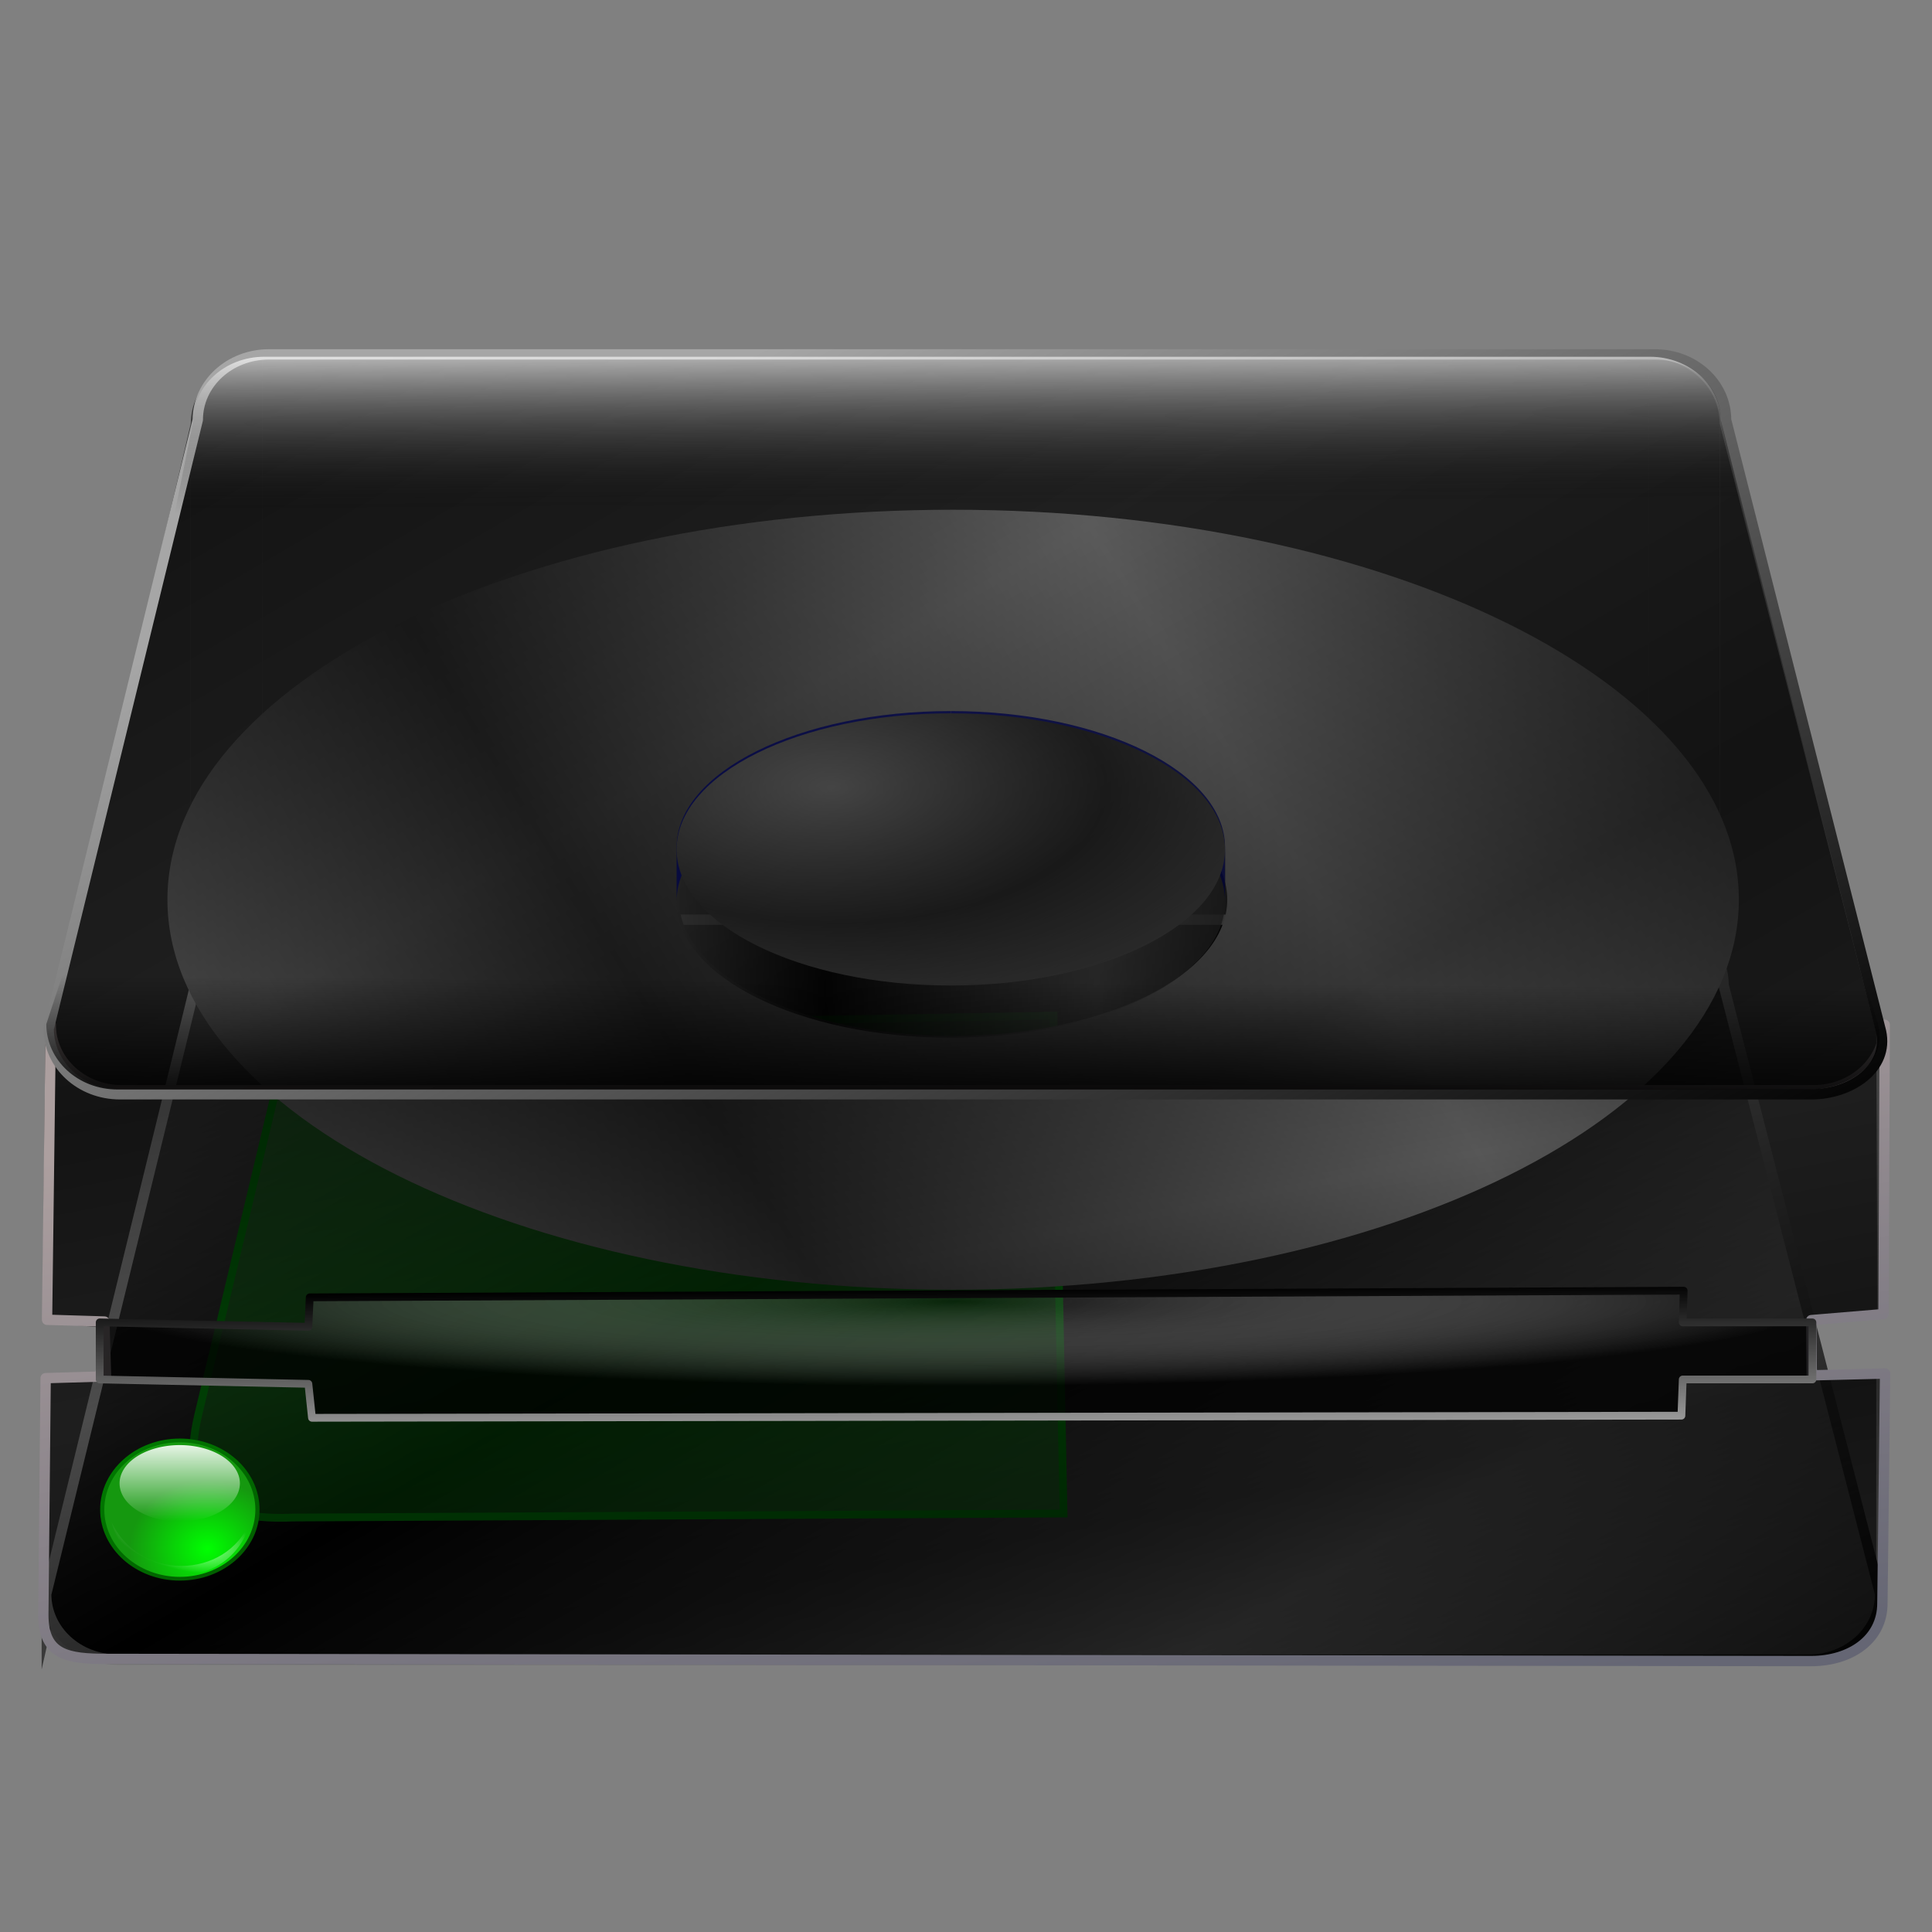 <?xml version="1.0" encoding="UTF-8" standalone="no"?>
<!-- Created with Inkscape (http://www.inkscape.org/) -->
<svg
   xmlns:a="http://ns.adobe.com/AdobeSVGViewerExtensions/3.0/"
   xmlns:dc="http://purl.org/dc/elements/1.1/"
   xmlns:cc="http://creativecommons.org/ns#"
   xmlns:rdf="http://www.w3.org/1999/02/22-rdf-syntax-ns#"
   xmlns:svg="http://www.w3.org/2000/svg"
   xmlns="http://www.w3.org/2000/svg"
   xmlns:xlink="http://www.w3.org/1999/xlink"
   xmlns:sodipodi="http://sodipodi.sourceforge.net/DTD/sodipodi-0.dtd"
   xmlns:inkscape="http://www.inkscape.org/namespaces/inkscape"
   id="svg2"
   sodipodi:version="0.32"
   inkscape:version="0.46"
   width="256"
   height="256"
   version="1.0"
   sodipodi:docbase="/media/disk-hdb2/svg1/devices"
   sodipodi:docname="drive-optical.svg"
   inkscape:output_extension="org.inkscape.output.svg.inkscape">
  <rect width="100%" height="100%" fill="#808080" stroke="none"/>
  <sodipodi:namedview
     inkscape:window-height="1025"
     inkscape:window-width="1680"
     inkscape:pageshadow="2"
     inkscape:pageopacity="0.0"
     guidetolerance="10.0"
     gridtolerance="10.0"
     objecttolerance="10.0"
     borderopacity="1.0"
     bordercolor="#666666"
     pagecolor="#ffffff"
     id="base"
     width="256px"
     height="256px"
     inkscape:zoom="3.16"
     inkscape:cx="134.18523"
     inkscape:cy="118.58661"
     inkscape:window-x="-5"
     inkscape:window-y="0"
     inkscape:current-layer="svg2"
     showgrid="false" />
  <defs
     id="defs5">
    <linearGradient
       id="linearGradient3454">
      <stop
         id="stop3456"
         offset="0"
         style="stop-color:#ffffff;stop-opacity:0.72" />
      <stop
         id="stop3458"
         offset="1"
         style="stop-color:#000000;stop-opacity:0;" />
    </linearGradient>
    <linearGradient
       id="linearGradient3497">
      <stop
         id="stop3499"
         offset="0"
         style="stop-color:#000000;stop-opacity:0.824;" />
      <stop
         id="stop3501"
         offset="1"
         style="stop-color:#000000;stop-opacity:0;" />
    </linearGradient>
    <linearGradient
       id="linearGradient7191">
      <stop
         id="stop7193"
         offset="0"
         style="stop-color:#000000;stop-opacity:0.478;" />
      <stop
         id="stop7195"
         offset="1"
         style="stop-color:#000000;stop-opacity:0.671;" />
    </linearGradient>
    <linearGradient
       id="linearGradient7183">
      <stop
         id="stop7185"
         offset="0"
         style="stop-color:#000000;stop-opacity:0.455;" />
      <stop
         id="stop7187"
         offset="1"
         style="stop-color:#000000;stop-opacity:0.678;" />
    </linearGradient>
    <linearGradient
       id="linearGradient5164">
      <stop
         id="stop5166"
         offset="0"
         style="stop-color:#878787;stop-opacity:1;" />
      <stop
         id="stop5168"
         offset="1"
         style="stop-color:#3a3a3a;stop-opacity:1;" />
    </linearGradient>
    <linearGradient
       id="linearGradient5156">
      <stop
         id="stop5158"
         offset="0"
         style="stop-color:#000000;stop-opacity:1" />
      <stop
         id="stop5160"
         offset="1"
         style="stop-color:#7c7c7c;stop-opacity:1;" />
    </linearGradient>
    <linearGradient
       id="linearGradient3442">
      <stop
         style="stop-color:#363636;stop-opacity:1;"
         offset="0"
         id="stop3444" />
      <stop
         style="stop-color:#a6a6a6;stop-opacity:1;"
         offset="1"
         id="stop3446" />
    </linearGradient>
    <linearGradient
       id="linearGradient3429">
      <stop
         style="stop-color:#00078b;stop-opacity:0.544;"
         offset="0"
         id="stop3431" />
      <stop
         style="stop-color:#cccdf5;stop-opacity:0.877;"
         offset="1"
         id="stop3433" />
    </linearGradient>
    <linearGradient
       id="linearGradient3417">
      <stop
         id="stop3419"
         offset="0"
         style="stop-color:#000000;stop-opacity:1;" />
      <stop
         id="stop3421"
         offset="1"
         style="stop-color:#595959;stop-opacity:1;" />
    </linearGradient>
    <linearGradient
       inkscape:collect="always"
       id="linearGradient3433">
      <stop
         style="stop-color:#a6a6a6;stop-opacity:1"
         offset="0"
         id="stop3435" />
      <stop
         style="stop-color:#000000;stop-opacity:1"
         offset="1"
         id="stop3437" />
    </linearGradient>
    <inkscape:perspective
       sodipodi:type="inkscape:persp3d"
       inkscape:vp_x="0 : 128 : 1"
       inkscape:vp_y="0 : 1000 : 0"
       inkscape:vp_z="256 : 128 : 1"
       inkscape:persp3d-origin="128 : 85.333333 : 1"
       id="perspective141" />
    <linearGradient
       id="linearGradient3068">
      <stop
         id="stop3070"
         offset="0"
         style="stop-color:#ebecf0;stop-opacity:1;" />
      <stop
         id="stop3072"
         offset="1"
         style="stop-color:#aeaeae;stop-opacity:1;" />
    </linearGradient>
    <linearGradient
       id="linearGradient3048">
      <stop
         style="stop-color:#77787a;stop-opacity:1;"
         offset="0"
         id="stop3050" />
      <stop
         style="stop-color:#ececec;stop-opacity:1;"
         offset="1"
         id="stop3052" />
    </linearGradient>
    <linearGradient
       id="linearGradient5013">
      <stop
         style="stop-color:#344adf;stop-opacity:1;"
         offset="0"
         id="stop5015" />
      <stop
         id="stop5021"
         offset="0.5"
         style="stop-color:#ce433b;stop-opacity:1;" />
      <stop
         style="stop-color:#1d671e;stop-opacity:1;"
         offset="0.75"
         id="stop5023" />
      <stop
         id="stop5025"
         offset="0.75"
         style="stop-color:#0e330f;stop-opacity:0.498;" />
      <stop
         style="stop-color:black;stop-opacity:0;"
         offset="1"
         id="stop5017" />
    </linearGradient>
    <linearGradient
       id="linearGradient5005"
       inkscape:collect="always">
      <stop
         id="stop5007"
         offset="0"
         style="stop-color:white;stop-opacity:1" />
      <stop
         id="stop5009"
         offset="1"
         style="stop-color:#c8c8d4;stop-opacity:0;" />
    </linearGradient>
    <linearGradient
       inkscape:collect="always"
       id="linearGradient4993">
      <stop
         style="stop-color:#575766;stop-opacity:1"
         offset="0"
         id="stop4995" />
      <stop
         style="stop-color:#c8c8d4;stop-opacity:0;"
         offset="1"
         id="stop4997" />
    </linearGradient>
    <linearGradient
       inkscape:collect="always"
       id="linearGradient4964">
      <stop
         style="stop-color:#8793ad;stop-opacity:1"
         offset="0"
         id="stop4966" />
      <stop
         style="stop-color:#d8deeb;stop-opacity:1"
         offset="1"
         id="stop4968" />
    </linearGradient>
    <linearGradient
       id="linearGradient2860">
      <stop
         id="stop2862"
         offset="0"
         style="stop-color:#000000;stop-opacity:1;" />
      <stop
         id="stop2864"
         offset="1"
         style="stop-color:#a6a6a6;stop-opacity:1;" />
    </linearGradient>
    <linearGradient
       inkscape:collect="always"
       id="linearGradient2844">
      <stop
         style="stop-color:#656674;stop-opacity:1"
         offset="0"
         id="stop2846" />
      <stop
         style="stop-color:#ac9f9f;stop-opacity:1"
         offset="1"
         id="stop2848" />
    </linearGradient>
    <linearGradient
       id="linearGradient2838">
      <stop
         id="stop2840"
         offset="0"
         style="stop-color:#ffffff;stop-opacity:0.009;" />
      <stop
         id="stop2842"
         offset="1"
         style="stop-color:#000000;stop-opacity:0.745;" />
    </linearGradient>
    <linearGradient
       id="linearGradient2816">
      <stop
         style="stop-color:#959595;stop-opacity:1;"
         offset="0"
         id="stop2818" />
      <stop
         style="stop-color:#464646;stop-opacity:1;"
         offset="1"
         id="stop2820" />
    </linearGradient>
    <radialGradient
       r="166.474"
       fy="391.475"
       fx="124.572"
       cy="391.475"
       cx="123.887"
       gradientTransform="matrix(0.122,3.810853e-2,-1.902976e-2,5.970293e-2,186.698,273.603)"
       gradientUnits="userSpaceOnUse"
       id="radialGradient1915"
       xlink:href="#light90to0"
       inkscape:collect="always" />
    <linearGradient
       y2="1061.341"
       x2="345.053"
       y1="1061.341"
       x1="-35.432"
       gradientTransform="matrix(0.118,0,0,0.118,171.478,270.975)"
       gradientUnits="userSpaceOnUse"
       id="linearGradient3775"
       xlink:href="#shadow100to0"
       inkscape:collect="always" />
    <linearGradient
       id="shadow100to0">
      <stop
         style="stop-color:#000000;stop-opacity:1;"
         offset="0"
         id="stop3425" />
      <stop
         style="stop-color:#000000;stop-opacity:0;"
         offset="1"
         id="stop3426" />
    </linearGradient>
    <radialGradient
       r="21.967"
       fy="361.266"
       fx="203.897"
       cy="361.449"
       cx="203.897"
       gradientTransform="matrix(1,0,0,1,-2.451,-55.661)"
       gradientUnits="userSpaceOnUse"
       id="radialGradient3777"
       xlink:href="#greantodarkgrean"
       inkscape:collect="always" />
    <linearGradient
       id="greantodarkgrean">
      <stop
         style="stop-color:#00ff01;stop-opacity:1;"
         offset="0"
         id="stop5123" />
      <stop
         style="stop-color:#15980f;stop-opacity:1;"
         offset="1"
         id="stop5124" />
    </linearGradient>
    <linearGradient
       y2="369.702"
       x2="216.975"
       y1="326.978"
       x1="174.891"
       gradientTransform="matrix(1,0,0,1,-2.451,-55.661)"
       gradientUnits="userSpaceOnUse"
       id="linearGradient3779"
       xlink:href="#greandraktoblack"
       inkscape:collect="always" />
    <linearGradient
       id="greandraktoblack">
      <stop
         style="stop-color:#007c00;stop-opacity:1;"
         offset="0"
         id="stop7328" />
      <stop
         style="stop-color:#025a00;stop-opacity:1;"
         offset="1"
         id="stop7329" />
    </linearGradient>
    <linearGradient
       y2="346.104"
       x2="183.384"
       y1="18.164"
       x1="183.384"
       gradientUnits="userSpaceOnUse"
       id="linearGradient3781"
       xlink:href="#light90to0"
       inkscape:collect="always" />
    <linearGradient
       id="light90to0">
      <stop
         style="stop-color:#ffffff;stop-opacity:0.902;"
         offset="0"
         id="stop1890" />
      <stop
         style="stop-color:#ffffff;stop-opacity:0;"
         offset="1"
         id="stop1892" />
    </linearGradient>
    <radialGradient
       r="166.474"
       fy="391.475"
       fx="124.572"
       cy="391.475"
       cx="123.887"
       gradientTransform="matrix(0.184,0,0,7.817184e-2,171.134,270.84)"
       gradientUnits="userSpaceOnUse"
       id="radialGradient3783"
       xlink:href="#light90to0"
       inkscape:collect="always" />
    <linearGradient
       y2="32.82"
       x2="55.77"
       y1="-3.474"
       x1="36.228"
       gradientUnits="userSpaceOnUse"
       id="XMLID_1_"
       gradientTransform="translate(274.58,17.064)">
      <stop
         id="stop3190"
         style="stop-color:rgb(255,255,255)"
         offset="0" />
      <stop
         id="stop3192"
         style="stop-color:rgb(0,0,0)"
         offset="1" />
      <a:midPointStop
         style="stop-color:#FFFFFF"
         offset="0" />
      <a:midPointStop
         style="stop-color:#FFFFFF"
         offset="0.5" />
      <a:midPointStop
         style="stop-color:#000000"
         offset="1" />
    </linearGradient>
    <linearGradient
       y2="26.215"
       x2="41.912"
       y1="39.654"
       x1="54.985"
       gradientUnits="userSpaceOnUse"
       id="XMLID_2_"
       gradientTransform="translate(274.58,17.064)">
      <stop
         id="stop3213"
         style="stop-color:rgb(255,167,0)"
         offset="0" />
      <stop
         id="stop3215"
         style="stop-color:rgb(255,255,0)"
         offset="0.691" />
      <a:midPointStop
         style="stop-color:#FFA700"
         offset="0" />
      <a:midPointStop
         style="stop-color:#FFA700"
         offset="0.5" />
      <a:midPointStop
         style="stop-color:#FFFF00"
         offset="0.691" />
    </linearGradient>
    <linearGradient
       y2="88.333"
       x2="65.406"
       y1="113.077"
       x1="89.477"
       gradientUnits="userSpaceOnUse"
       id="XMLID_3_"
       gradientTransform="translate(274.58,17.064)">
      <stop
         id="stop3220"
         style="stop-color:rgb(255,167,0)"
         offset="0" />
      <stop
         id="stop3222"
         style="stop-color:rgb(255,255,0)"
         offset="0.691" />
      <a:midPointStop
         style="stop-color:#FFA700"
         offset="0" />
      <a:midPointStop
         style="stop-color:#FFA700"
         offset="0.5" />
      <a:midPointStop
         style="stop-color:#FFFF00"
         offset="0.691" />
    </linearGradient>
    <linearGradient
       y2="84.809"
       x2="-6.892"
       y1="119.312"
       x1="29.61"
       gradientUnits="userSpaceOnUse"
       id="XMLID_4_"
       gradientTransform="translate(274.58,17.064)">
      <stop
         id="stop3227"
         style="stop-color:rgb(255,167,0)"
         offset="0" />
      <stop
         id="stop3229"
         style="stop-color:rgb(255,255,0)"
         offset="0.691" />
      <a:midPointStop
         style="stop-color:#FFA700"
         offset="0" />
      <a:midPointStop
         style="stop-color:#FFA700"
         offset="0.5" />
      <a:midPointStop
         style="stop-color:#FFFF00"
         offset="0.691" />
    </linearGradient>
    <linearGradient
       id="aigrd1"
       gradientUnits="userSpaceOnUse"
       x1="50.205"
       y1="10.855"
       x2="70.129"
       y2="49.329"
       gradientTransform="matrix(1.01,0.407,-0.391,1.039,303.726,3.06)">
      <stop
         offset="0"
         style="stop-color:#FFFFFF"
         id="stop4744" />
      <stop
         offset="1"
         style="stop-color:#000000"
         id="stop4746" />
    </linearGradient>
    <linearGradient
       id="aigrd2"
       gradientUnits="userSpaceOnUse"
       x1="56.154"
       y1="49.552"
       x2="66.154"
       y2="64.552"
       gradientTransform="matrix(0.932,0.363,-0.363,0.932,305.994,6.479)">
      <stop
         offset="0"
         style="stop-color:#FFFFFF"
         id="stop4751" />
      <stop
         offset="1"
         style="stop-color:#000000"
         id="stop4753" />
    </linearGradient>
    <linearGradient
       id="aigrd3"
       gradientUnits="userSpaceOnUse"
       x1="21.26"
       y1="27.799"
       x2="124.664"
       y2="108.802"
       gradientTransform="matrix(0.932,0.363,-0.363,0.932,305.994,6.479)">
      <stop
         offset="0"
         style="stop-color:#FFFFFF"
         id="stop4766" />
      <stop
         offset="1"
         style="stop-color:#8C8CA4"
         id="stop4768" />
    </linearGradient>
    <linearGradient
       id="aigrd4"
       gradientUnits="userSpaceOnUse"
       x1="15.977"
       y1="29.285"
       x2="127.827"
       y2="105.023"
       gradientTransform="matrix(0.932,0.363,-0.363,0.932,305.994,6.479)">
      <stop
         offset="0.005"
         style="stop-color:#FFFFFF"
         id="stop4773" />
      <stop
         offset="0.018"
         style="stop-color:#EBEBEB"
         id="stop4775" />
      <stop
         offset="0.033"
         style="stop-color:#DADADA"
         id="stop4777" />
      <stop
         offset="0.05"
         style="stop-color:#CFCFCF"
         id="stop4779" />
      <stop
         offset="0.069"
         style="stop-color:#CCCCCC"
         id="stop4781" />
      <stop
         offset="0.108"
         style="stop-color:#C7C7C7"
         id="stop4783" />
      <stop
         offset="0.156"
         style="stop-color:#B8B8B8"
         id="stop4785" />
      <stop
         offset="0.208"
         style="stop-color:#9F9F9F"
         id="stop4787" />
      <stop
         offset="0.218"
         style="stop-color:#999999"
         id="stop4789" />
      <stop
         offset="0.315"
         style="stop-color:#929292"
         id="stop4791" />
      <stop
         offset="0.46"
         style="stop-color:#7D7D7D"
         id="stop4793" />
      <stop
         offset="0.635"
         style="stop-color:#5B5B5B"
         id="stop4795" />
      <stop
         offset="0.832"
         style="stop-color:#2D2D2D"
         id="stop4797" />
      <stop
         offset="1"
         style="stop-color:#000000"
         id="stop4799" />
    </linearGradient>
    <linearGradient
       id="aigrd5"
       gradientUnits="userSpaceOnUse"
       x1="23.219"
       y1="25.297"
       x2="126.624"
       y2="106.3"
       gradientTransform="matrix(0.932,0.363,-0.363,0.932,305.994,6.479)">
      <stop
         offset="0"
         style="stop-color:#FFFFFF"
         id="stop4804" />
      <stop
         offset="1"
         style="stop-color:#8C8CA4"
         id="stop4806" />
    </linearGradient>
    <linearGradient
       id="aigrd6"
       gradientUnits="userSpaceOnUse"
       x1="-7.686"
       y1="3.989"
       x2="133.756"
       y2="114.789"
       gradientTransform="matrix(0.932,0.363,-0.363,0.932,291.476,1.156)">
      <stop
         offset="0"
         style="stop-color:#FFFFFF"
         id="stop4811" />
      <stop
         offset="1"
         style="stop-color:#8C8CA4"
         id="stop4813" />
    </linearGradient>
    <linearGradient
       id="aigrd7"
       gradientUnits="userSpaceOnUse"
       x1="-9.802"
       y1="1.803"
       x2="134.23"
       y2="114.631"
       gradientTransform="matrix(0.932,0.363,-0.363,0.932,305.994,6.479)">
      <stop
         offset="0"
         style="stop-color:#FFFFFF"
         id="stop4818" />
      <stop
         offset="1"
         style="stop-color:#8C8CA4"
         id="stop4820" />
    </linearGradient>
    <linearGradient
       id="aigrd8"
       gradientUnits="userSpaceOnUse"
       x1="56.548"
       y1="50.266"
       x2="95.712"
       y2="81.185"
       gradientTransform="matrix(0.932,0.363,-0.363,0.932,305.994,6.479)">
      <stop
         offset="0"
         style="stop-color:#FFFFFF"
         id="stop4825" />
      <stop
         offset="1"
         style="stop-color:#000000"
         id="stop4827" />
    </linearGradient>
    <linearGradient
       id="aigrd9"
       gradientUnits="userSpaceOnUse"
       x1="62.48"
       y1="56.453"
       x2="120.134"
       y2="112.004"
       gradientTransform="matrix(0.932,0.363,-0.363,0.932,302.607,-1.748)">
      <stop
         offset="0"
         style="stop-color:#FFFFFF"
         id="stop4832" />
      <stop
         offset="1"
         style="stop-color:#8C8CA4"
         id="stop4834" />
    </linearGradient>
    <linearGradient
       inkscape:collect="always"
       xlink:href="#linearGradient4964"
       id="linearGradient4970"
       x1="240.148"
       y1="155.826"
       x2="146.514"
       y2="-9.833414e-06"
       gradientUnits="userSpaceOnUse" />
    <linearGradient
       inkscape:collect="always"
       xlink:href="#linearGradient4993"
       id="linearGradient4999"
       x1="316.931"
       y1="144.316"
       x2="301.295"
       y2="79.459"
       gradientUnits="userSpaceOnUse"
       gradientTransform="translate(-146.549,-5.794)" />
    <linearGradient
       inkscape:collect="always"
       xlink:href="#linearGradient5005"
       id="linearGradient5003"
       gradientUnits="userSpaceOnUse"
       gradientTransform="translate(-144.012,-6.056)"
       x1="279.195"
       y1="13.029"
       x2="289.11"
       y2="59.019" />
    <linearGradient
       inkscape:collect="always"
       xlink:href="#linearGradient5013"
       id="linearGradient5019"
       x1="193.632"
       y1="94.541"
       x2="203.76"
       y2="109.436"
       gradientUnits="userSpaceOnUse"
       spreadMethod="reflect" />
    <linearGradient
       inkscape:collect="always"
       xlink:href="#linearGradient3048"
       id="linearGradient3054"
       x1="134.796"
       y1="213.25"
       x2="131.018"
       y2="116.181"
       gradientUnits="userSpaceOnUse" />
    <linearGradient
       inkscape:collect="always"
       xlink:href="#linearGradient3048"
       id="linearGradient3057"
       gradientUnits="userSpaceOnUse"
       x1="134.796"
       y1="213.25"
       x2="131.018"
       y2="116.181"
       gradientTransform="translate(1.509,41.242)" />
    <linearGradient
       inkscape:collect="always"
       xlink:href="#linearGradient3048"
       id="linearGradient3061"
       gradientUnits="userSpaceOnUse"
       gradientTransform="matrix(0.332,0,0,0.32,90.75,153.352)"
       x1="134.796"
       y1="213.25"
       x2="131.018"
       y2="116.181" />
    <linearGradient
       inkscape:collect="always"
       xlink:href="#linearGradient3068"
       id="linearGradient3065"
       gradientUnits="userSpaceOnUse"
       gradientTransform="matrix(0.332,0,0,0.32,90.75,153.352)"
       x1="134.796"
       y1="213.25"
       x2="131.018"
       y2="116.181" />
    <linearGradient
       y2="-7.475"
       x2="16.093"
       y1="-7.475"
       x1="13.515"
       spreadMethod="reflect"
       gradientUnits="userSpaceOnUse"
       id="linearGradient2595"
       xlink:href="#linearGradient3578"
       inkscape:collect="always" />
    <linearGradient
       y2="-7.475"
       x2="16.093"
       y1="-7.475"
       x1="13.515"
       spreadMethod="reflect"
       gradientUnits="userSpaceOnUse"
       id="linearGradient2593"
       xlink:href="#linearGradient3578"
       inkscape:collect="always" />
    <linearGradient
       y2="-7.475"
       x2="16.093"
       y1="-7.475"
       x1="13.515"
       spreadMethod="reflect"
       gradientUnits="userSpaceOnUse"
       id="linearGradient2591"
       xlink:href="#linearGradient3578"
       inkscape:collect="always" />
    <linearGradient
       y2="-7.475"
       x2="16.093"
       y1="-7.475"
       x1="13.515"
       spreadMethod="reflect"
       gradientUnits="userSpaceOnUse"
       id="linearGradient2589"
       xlink:href="#linearGradient3578"
       inkscape:collect="always" />
    <linearGradient
       y2="-7.475"
       x2="16.093"
       y1="-7.475"
       x1="13.515"
       spreadMethod="reflect"
       gradientUnits="userSpaceOnUse"
       id="linearGradient2587"
       xlink:href="#linearGradient3578"
       inkscape:collect="always" />
    <linearGradient
       y2="-7.475"
       x2="16.093"
       y1="-7.475"
       x1="13.515"
       spreadMethod="reflect"
       gradientUnits="userSpaceOnUse"
       id="linearGradient2585"
       xlink:href="#linearGradient3578"
       inkscape:collect="always" />
    <linearGradient
       y2="-7.475"
       x2="16.093"
       y1="-7.475"
       x1="13.515"
       spreadMethod="reflect"
       gradientUnits="userSpaceOnUse"
       id="linearGradient2583"
       xlink:href="#linearGradient3578"
       inkscape:collect="always" />
    <linearGradient
       y2="-7.475"
       x2="16.093"
       y1="-7.475"
       x1="13.515"
       spreadMethod="reflect"
       gradientUnits="userSpaceOnUse"
       id="linearGradient2581"
       xlink:href="#linearGradient3578"
       inkscape:collect="always" />
    <linearGradient
       y2="-7.475"
       x2="16.093"
       y1="-7.475"
       x1="13.515"
       spreadMethod="reflect"
       gradientUnits="userSpaceOnUse"
       id="linearGradient2579"
       xlink:href="#linearGradient3578"
       inkscape:collect="always" />
    <linearGradient
       y2="-7.475"
       x2="16.093"
       y1="-7.475"
       x1="13.515"
       spreadMethod="reflect"
       gradientUnits="userSpaceOnUse"
       id="linearGradient2577"
       xlink:href="#linearGradient3578"
       inkscape:collect="always" />
    <linearGradient
       y2="-7.475"
       x2="16.093"
       y1="-7.475"
       x1="13.515"
       spreadMethod="reflect"
       gradientUnits="userSpaceOnUse"
       id="linearGradient2575"
       xlink:href="#linearGradient3578"
       inkscape:collect="always" />
    <linearGradient
       y2="-7.475"
       x2="16.093"
       y1="-7.475"
       x1="13.515"
       spreadMethod="reflect"
       gradientUnits="userSpaceOnUse"
       id="linearGradient2573"
       xlink:href="#linearGradient3578"
       inkscape:collect="always" />
    <linearGradient
       y2="-7.475"
       x2="16.093"
       y1="-7.475"
       x1="13.515"
       spreadMethod="reflect"
       gradientUnits="userSpaceOnUse"
       id="linearGradient2571"
       xlink:href="#linearGradient3578"
       inkscape:collect="always" />
    <linearGradient
       y2="-7.475"
       x2="16.093"
       y1="-7.475"
       x1="13.515"
       spreadMethod="reflect"
       gradientUnits="userSpaceOnUse"
       id="linearGradient2569"
       xlink:href="#linearGradient3578"
       inkscape:collect="always" />
    <linearGradient
       y2="-7.475"
       x2="16.093"
       y1="-7.475"
       x1="13.515"
       spreadMethod="reflect"
       gradientUnits="userSpaceOnUse"
       id="linearGradient2567"
       xlink:href="#linearGradient3578"
       inkscape:collect="always" />
    <linearGradient
       y2="-7.475"
       x2="16.093"
       y1="-7.475"
       x1="13.515"
       spreadMethod="reflect"
       gradientUnits="userSpaceOnUse"
       id="linearGradient2565"
       xlink:href="#linearGradient3578"
       inkscape:collect="always" />
    <linearGradient
       y2="-7.475"
       x2="16.093"
       y1="-7.475"
       x1="13.515"
       spreadMethod="reflect"
       gradientUnits="userSpaceOnUse"
       id="linearGradient2563"
       xlink:href="#linearGradient3578"
       inkscape:collect="always" />
    <linearGradient
       y2="-7.475"
       x2="16.093"
       y1="-7.475"
       x1="13.515"
       spreadMethod="reflect"
       gradientUnits="userSpaceOnUse"
       id="linearGradient2561"
       xlink:href="#linearGradient3578"
       inkscape:collect="always" />
    <linearGradient
       y2="-7.475"
       x2="16.093"
       y1="-7.475"
       x1="13.515"
       spreadMethod="reflect"
       gradientUnits="userSpaceOnUse"
       id="linearGradient2559"
       xlink:href="#linearGradient3578"
       inkscape:collect="always" />
    <linearGradient
       y2="-7.475"
       x2="16.093"
       y1="-7.475"
       x1="13.515"
       spreadMethod="reflect"
       gradientUnits="userSpaceOnUse"
       id="linearGradient2557"
       xlink:href="#linearGradient3578"
       inkscape:collect="always" />
    <linearGradient
       y2="-7.475"
       x2="16.093"
       y1="-7.475"
       x1="13.515"
       spreadMethod="reflect"
       gradientUnits="userSpaceOnUse"
       id="linearGradient2555"
       xlink:href="#linearGradient3578"
       inkscape:collect="always" />
    <linearGradient
       y2="-7.475"
       x2="16.093"
       y1="-7.475"
       x1="13.515"
       spreadMethod="reflect"
       gradientUnits="userSpaceOnUse"
       id="linearGradient2553"
       xlink:href="#linearGradient3578"
       inkscape:collect="always" />
    <linearGradient
       y2="-7.475"
       x2="16.093"
       y1="-7.475"
       x1="13.515"
       spreadMethod="reflect"
       gradientUnits="userSpaceOnUse"
       id="linearGradient2551"
       xlink:href="#linearGradient3578"
       inkscape:collect="always" />
    <linearGradient
       y2="-7.475"
       x2="16.093"
       y1="-2.21"
       x1="15.65"
       spreadMethod="reflect"
       gradientUnits="userSpaceOnUse"
       id="linearGradient3610"
       xlink:href="#linearGradient3578"
       inkscape:collect="always" />
    <linearGradient
       y2="-7.475"
       x2="16.093"
       y1="-6.409"
       x1="10.621"
       spreadMethod="reflect"
       gradientUnits="userSpaceOnUse"
       id="linearGradient3608"
       xlink:href="#linearGradient3578"
       inkscape:collect="always" />
    <linearGradient
       y2="-1.513"
       x2="9.718"
       y1="-5.887"
       x1="11.187"
       spreadMethod="reflect"
       gradientUnits="userSpaceOnUse"
       id="linearGradient3606"
       xlink:href="#linearGradient3578"
       inkscape:collect="always" />
    <linearGradient
       y2="-4.516"
       x2="12.916"
       y1="-3.754"
       x1="7.771"
       spreadMethod="reflect"
       gradientUnits="userSpaceOnUse"
       id="linearGradient3604"
       xlink:href="#linearGradient3578"
       inkscape:collect="always" />
    <linearGradient
       y2="-3.733"
       x2="14.94"
       y1="-2.275"
       x1="17.083"
       spreadMethod="reflect"
       gradientUnits="userSpaceOnUse"
       id="linearGradient3602"
       xlink:href="#linearGradient3578"
       inkscape:collect="always" />
    <linearGradient
       y2="-1.992"
       x2="17.377"
       y1="-6.256"
       x1="15.582"
       spreadMethod="reflect"
       gradientUnits="userSpaceOnUse"
       id="linearGradient3600"
       xlink:href="#linearGradient3578"
       inkscape:collect="always" />
    <linearGradient
       y2="-7.475"
       x2="16.093"
       y1="-10.978"
       x1="16.691"
       spreadMethod="reflect"
       gradientUnits="userSpaceOnUse"
       id="linearGradient3598"
       xlink:href="#linearGradient3578"
       inkscape:collect="always" />
    <linearGradient
       y2="-11.199"
       x2="11.132"
       y1="-11.391"
       x1="16.387"
       spreadMethod="reflect"
       gradientUnits="userSpaceOnUse"
       id="linearGradient3596"
       xlink:href="#linearGradient3578"
       inkscape:collect="always" />
    <linearGradient
       y2="-2.688"
       x2="8.696"
       y1="-11.587"
       x1="12.035"
       spreadMethod="reflect"
       gradientUnits="userSpaceOnUse"
       id="linearGradient3594"
       xlink:href="#linearGradient3578"
       inkscape:collect="always" />
    <linearGradient
       y2="-5.778"
       x2="11.372"
       y1="-10.151"
       x1="12.906"
       spreadMethod="reflect"
       gradientUnits="userSpaceOnUse"
       id="linearGradient3592"
       xlink:href="#linearGradient3578"
       inkscape:collect="always" />
    <linearGradient
       y2="-6.953"
       x2="17.747"
       y1="-5.908"
       x1="16.387"
       spreadMethod="reflect"
       gradientUnits="userSpaceOnUse"
       id="linearGradient3590"
       xlink:href="#linearGradient3578"
       inkscape:collect="always" />
    <linearGradient
       y2="-8.019"
       x2="17.075"
       y1="-7.475"
       x1="13.515"
       spreadMethod="reflect"
       gradientUnits="userSpaceOnUse"
       id="linearGradient3588"
       xlink:href="#linearGradient3578"
       inkscape:collect="always" />
    <linearGradient
       y2="-6.583"
       x2="18.617"
       y1="-5.212"
       x1="16.909"
       spreadMethod="reflect"
       gradientUnits="userSpaceOnUse"
       id="linearGradient3586"
       xlink:href="#linearGradient3578"
       inkscape:collect="always" />
    <linearGradient
       spreadMethod="reflect"
       gradientUnits="userSpaceOnUse"
       y2="-7.475"
       x2="16.093"
       y1="-7.475"
       x1="13.515"
       id="linearGradient3584"
       xlink:href="#linearGradient3578"
       inkscape:collect="always" />
    <inkscape:perspective
       sodipodi:type="inkscape:persp3d"
       inkscape:vp_x="0 : 128 : 1"
       inkscape:vp_y="0 : 1000 : 0"
       inkscape:vp_z="256 : 128 : 1"
       inkscape:persp3d-origin="128 : 85.333333 : 1"
       id="perspective2503" />
    <linearGradient
       id="linearGradient3578">
      <stop
         id="stop3580"
         offset="0"
         style="stop-color:#000000;stop-opacity:1;" />
      <stop
         id="stop3582"
         offset="1"
         style="stop-color:#fffcfc;stop-opacity:1;" />
    </linearGradient>
    <linearGradient
       inkscape:collect="always"
       xlink:href="#linearGradient3578"
       id="linearGradient3853"
       gradientUnits="userSpaceOnUse"
       spreadMethod="reflect"
       x1="13.515"
       y1="-7.475"
       x2="16.093"
       y2="-7.475" />
    <linearGradient
       inkscape:collect="always"
       xlink:href="#linearGradient3578"
       id="linearGradient3855"
       gradientUnits="userSpaceOnUse"
       spreadMethod="reflect"
       x1="13.515"
       y1="-7.475"
       x2="16.093"
       y2="-7.475" />
    <linearGradient
       inkscape:collect="always"
       xlink:href="#linearGradient3578"
       id="linearGradient3857"
       gradientUnits="userSpaceOnUse"
       spreadMethod="reflect"
       x1="13.515"
       y1="-7.475"
       x2="16.093"
       y2="-7.475" />
    <linearGradient
       inkscape:collect="always"
       xlink:href="#linearGradient3578"
       id="linearGradient3859"
       gradientUnits="userSpaceOnUse"
       spreadMethod="reflect"
       x1="13.515"
       y1="-7.475"
       x2="16.093"
       y2="-7.475" />
    <linearGradient
       inkscape:collect="always"
       xlink:href="#linearGradient3578"
       id="linearGradient3861"
       gradientUnits="userSpaceOnUse"
       spreadMethod="reflect"
       x1="13.515"
       y1="-7.475"
       x2="16.093"
       y2="-7.475" />
    <linearGradient
       inkscape:collect="always"
       xlink:href="#linearGradient3578"
       id="linearGradient3863"
       gradientUnits="userSpaceOnUse"
       spreadMethod="reflect"
       x1="16.691"
       y1="-10.978"
       x2="16.093"
       y2="-7.475" />
    <linearGradient
       inkscape:collect="always"
       xlink:href="#linearGradient3578"
       id="linearGradient3865"
       gradientUnits="userSpaceOnUse"
       spreadMethod="reflect"
       x1="13.515"
       y1="-7.475"
       x2="16.093"
       y2="-7.475" />
    <linearGradient
       inkscape:collect="always"
       xlink:href="#linearGradient3578"
       id="linearGradient3867"
       gradientUnits="userSpaceOnUse"
       spreadMethod="reflect"
       x1="13.515"
       y1="-7.475"
       x2="16.093"
       y2="-7.475" />
    <linearGradient
       inkscape:collect="always"
       xlink:href="#linearGradient3578"
       id="linearGradient3869"
       gradientUnits="userSpaceOnUse"
       spreadMethod="reflect"
       x1="13.515"
       y1="-7.475"
       x2="16.093"
       y2="-7.475" />
    <linearGradient
       inkscape:collect="always"
       xlink:href="#linearGradient3578"
       id="linearGradient3871"
       gradientUnits="userSpaceOnUse"
       spreadMethod="reflect"
       x1="13.515"
       y1="-7.475"
       x2="16.093"
       y2="-7.475" />
    <linearGradient
       inkscape:collect="always"
       xlink:href="#linearGradient3578"
       id="linearGradient3873"
       gradientUnits="userSpaceOnUse"
       spreadMethod="reflect"
       x1="13.515"
       y1="-7.475"
       x2="16.093"
       y2="-7.475" />
    <linearGradient
       inkscape:collect="always"
       xlink:href="#linearGradient3578"
       id="linearGradient3875"
       gradientUnits="userSpaceOnUse"
       spreadMethod="reflect"
       x1="12.035"
       y1="-11.587"
       x2="8.696"
       y2="-2.688" />
    <linearGradient
       inkscape:collect="always"
       xlink:href="#linearGradient3578"
       id="linearGradient3877"
       gradientUnits="userSpaceOnUse"
       spreadMethod="reflect"
       x1="10.621"
       y1="-6.409"
       x2="16.093"
       y2="-7.475" />
    <linearGradient
       inkscape:collect="always"
       xlink:href="#linearGradient3578"
       id="linearGradient3879"
       gradientUnits="userSpaceOnUse"
       spreadMethod="reflect"
       x1="15.65"
       y1="-2.21"
       x2="16.093"
       y2="-7.475" />
    <linearGradient
       inkscape:collect="always"
       xlink:href="#linearGradient3578"
       id="linearGradient3881"
       gradientUnits="userSpaceOnUse"
       spreadMethod="reflect"
       x1="13.515"
       y1="-7.475"
       x2="16.093"
       y2="-7.475" />
    <linearGradient
       inkscape:collect="always"
       xlink:href="#linearGradient3578"
       id="linearGradient3883"
       gradientUnits="userSpaceOnUse"
       spreadMethod="reflect"
       x1="16.387"
       y1="-11.391"
       x2="11.132"
       y2="-11.199" />
    <linearGradient
       inkscape:collect="always"
       xlink:href="#linearGradient3578"
       id="linearGradient3885"
       gradientUnits="userSpaceOnUse"
       spreadMethod="reflect"
       x1="13.515"
       y1="-7.475"
       x2="16.093"
       y2="-7.475" />
    <linearGradient
       inkscape:collect="always"
       xlink:href="#linearGradient3578"
       id="linearGradient3887"
       gradientUnits="userSpaceOnUse"
       spreadMethod="reflect"
       x1="13.515"
       y1="-7.475"
       x2="16.093"
       y2="-7.475" />
    <linearGradient
       inkscape:collect="always"
       xlink:href="#linearGradient3578"
       id="linearGradient3889"
       gradientUnits="userSpaceOnUse"
       spreadMethod="reflect"
       x1="13.515"
       y1="-7.475"
       x2="16.093"
       y2="-7.475" />
    <linearGradient
       inkscape:collect="always"
       xlink:href="#linearGradient3578"
       id="linearGradient3891"
       gradientUnits="userSpaceOnUse"
       spreadMethod="reflect"
       x1="13.515"
       y1="-7.475"
       x2="16.093"
       y2="-7.475" />
    <linearGradient
       inkscape:collect="always"
       xlink:href="#linearGradient3578"
       id="linearGradient3893"
       gradientUnits="userSpaceOnUse"
       spreadMethod="reflect"
       x1="13.515"
       y1="-7.475"
       x2="16.093"
       y2="-7.475" />
    <linearGradient
       inkscape:collect="always"
       xlink:href="#linearGradient3578"
       id="linearGradient3895"
       gradientUnits="userSpaceOnUse"
       spreadMethod="reflect"
       x1="13.515"
       y1="-7.475"
       x2="16.093"
       y2="-7.475" />
    <linearGradient
       inkscape:collect="always"
       xlink:href="#linearGradient3578"
       id="linearGradient3897"
       gradientUnits="userSpaceOnUse"
       spreadMethod="reflect"
       x1="13.515"
       y1="-7.475"
       x2="16.093"
       y2="-7.475" />
    <linearGradient
       inkscape:collect="always"
       xlink:href="#linearGradient3578"
       id="linearGradient3899"
       gradientUnits="userSpaceOnUse"
       spreadMethod="reflect"
       x1="13.515"
       y1="-7.475"
       x2="16.093"
       y2="-7.475" />
    <linearGradient
       inkscape:collect="always"
       xlink:href="#linearGradient3578"
       id="linearGradient3901"
       gradientUnits="userSpaceOnUse"
       spreadMethod="reflect"
       x1="13.515"
       y1="-7.475"
       x2="16.093"
       y2="-7.475" />
    <linearGradient
       inkscape:collect="always"
       xlink:href="#linearGradient3578"
       id="linearGradient3903"
       gradientUnits="userSpaceOnUse"
       spreadMethod="reflect"
       x1="13.515"
       y1="-7.475"
       x2="17.075"
       y2="-8.019" />
    <linearGradient
       inkscape:collect="always"
       xlink:href="#linearGradient3578"
       id="linearGradient3905"
       gradientUnits="userSpaceOnUse"
       spreadMethod="reflect"
       x1="13.515"
       y1="-7.475"
       x2="16.093"
       y2="-7.475" />
    <linearGradient
       inkscape:collect="always"
       xlink:href="#linearGradient3578"
       id="linearGradient3907"
       gradientUnits="userSpaceOnUse"
       spreadMethod="reflect"
       x1="16.387"
       y1="-5.908"
       x2="17.747"
       y2="-6.953" />
    <linearGradient
       inkscape:collect="always"
       xlink:href="#linearGradient3578"
       id="linearGradient3909"
       gradientUnits="userSpaceOnUse"
       spreadMethod="reflect"
       x1="12.906"
       y1="-10.151"
       x2="11.372"
       y2="-5.778" />
    <linearGradient
       inkscape:collect="always"
       xlink:href="#linearGradient3578"
       id="linearGradient3911"
       gradientUnits="userSpaceOnUse"
       spreadMethod="reflect"
       x1="13.515"
       y1="-7.475"
       x2="16.093"
       y2="-7.475" />
    <linearGradient
       inkscape:collect="always"
       xlink:href="#linearGradient3578"
       id="linearGradient3913"
       gradientUnits="userSpaceOnUse"
       spreadMethod="reflect"
       x1="13.515"
       y1="-7.475"
       x2="16.093"
       y2="-7.475" />
    <linearGradient
       inkscape:collect="always"
       xlink:href="#linearGradient3578"
       id="linearGradient3915"
       gradientUnits="userSpaceOnUse"
       spreadMethod="reflect"
       x1="16.909"
       y1="-5.212"
       x2="18.617"
       y2="-6.583" />
    <linearGradient
       inkscape:collect="always"
       xlink:href="#linearGradient3578"
       id="linearGradient3917"
       gradientUnits="userSpaceOnUse"
       spreadMethod="reflect"
       x1="15.582"
       y1="-6.256"
       x2="17.377"
       y2="-1.992" />
    <linearGradient
       inkscape:collect="always"
       xlink:href="#linearGradient3578"
       id="linearGradient3919"
       gradientUnits="userSpaceOnUse"
       spreadMethod="reflect"
       x1="17.083"
       y1="-2.275"
       x2="14.94"
       y2="-3.733" />
    <linearGradient
       inkscape:collect="always"
       xlink:href="#linearGradient3578"
       id="linearGradient3921"
       gradientUnits="userSpaceOnUse"
       spreadMethod="reflect"
       x1="7.771"
       y1="-3.754"
       x2="12.916"
       y2="-4.516" />
    <linearGradient
       inkscape:collect="always"
       xlink:href="#linearGradient3578"
       id="linearGradient3923"
       gradientUnits="userSpaceOnUse"
       spreadMethod="reflect"
       x1="11.187"
       y1="-5.887"
       x2="9.718"
       y2="-1.513" />
    <linearGradient
       inkscape:collect="always"
       xlink:href="#linearGradient3578"
       id="linearGradient3925"
       gradientUnits="userSpaceOnUse"
       spreadMethod="reflect"
       x1="13.515"
       y1="-7.475"
       x2="16.093"
       y2="-7.475" />
    <linearGradient
       inkscape:collect="always"
       xlink:href="#linearGradient3429"
       id="linearGradient3425"
       gradientUnits="userSpaceOnUse"
       gradientTransform="matrix(1.983,0,0,1.822,279.161,-73.002)"
       spreadMethod="reflect"
       x1="-77.638"
       y1="87.705"
       x2="-97.508"
       y2="56.29" />
    <linearGradient
       inkscape:collect="always"
       xlink:href="#linearGradient2860"
       id="linearGradient3427"
       gradientUnits="userSpaceOnUse"
       gradientTransform="matrix(1.983,0,0,1.822,-18.259,19.574)"
       x1="107.486"
       y1="86.909"
       x2="67.97"
       y2="14.365" />
    <linearGradient
       inkscape:collect="always"
       xlink:href="#linearGradient3442"
       id="linearGradient3448"
       x1="86.515"
       y1="134.327"
       x2="155.374"
       y2="91.661"
       gradientUnits="userSpaceOnUse"
       spreadMethod="reflect" />
    <linearGradient
       y2="64.479"
       x2="0.709"
       y1="65.067"
       x1="-34.249"
       spreadMethod="reflect"
       gradientUnits="userSpaceOnUse"
       id="linearGradient5180"
       xlink:href="#linearGradient5156"
       inkscape:collect="always" />
    <radialGradient
       r="35.273"
       fy="30.633"
       fx="-33.398"
       cy="30.633"
       cx="-33.398"
       spreadMethod="reflect"
       gradientTransform="matrix(1,0,0,0.496,0,23.489)"
       gradientUnits="userSpaceOnUse"
       id="radialGradient5182"
       xlink:href="#linearGradient5164"
       inkscape:collect="always" />
    <linearGradient
       inkscape:collect="always"
       xlink:href="#linearGradient3429"
       id="linearGradient7062"
       gradientUnits="userSpaceOnUse"
       gradientTransform="matrix(1.983,0,0,1.822,279.161,-73.002)"
       spreadMethod="reflect"
       x1="-77.638"
       y1="87.705"
       x2="-97.508"
       y2="56.29" />
    <linearGradient
       inkscape:collect="always"
       xlink:href="#linearGradient2860"
       id="linearGradient7064"
       gradientUnits="userSpaceOnUse"
       gradientTransform="matrix(1.983,0,0,1.822,-18.259,19.574)"
       x1="107.486"
       y1="86.909"
       x2="67.97"
       y2="14.365" />
    <linearGradient
       inkscape:collect="always"
       xlink:href="#linearGradient3429"
       id="linearGradient7116"
       gradientUnits="userSpaceOnUse"
       gradientTransform="matrix(1.983,0,0,1.822,279.161,-73.002)"
       spreadMethod="reflect"
       x1="-77.638"
       y1="87.705"
       x2="-97.508"
       y2="56.29" />
    <linearGradient
       inkscape:collect="always"
       xlink:href="#linearGradient2860"
       id="linearGradient7118"
       gradientUnits="userSpaceOnUse"
       gradientTransform="matrix(1.983,0,0,1.822,-18.259,19.574)"
       x1="107.486"
       y1="86.909"
       x2="67.97"
       y2="14.365" />
    <linearGradient
       inkscape:collect="always"
       xlink:href="#linearGradient7183"
       id="linearGradient2678"
       gradientUnits="userSpaceOnUse"
       gradientTransform="matrix(2.041,0,0,1.876,282.374,-83.173)"
       spreadMethod="reflect"
       x1="-77.638"
       y1="87.705"
       x2="-97.508"
       y2="56.29" />
    <linearGradient
       inkscape:collect="always"
       xlink:href="#linearGradient2860"
       id="linearGradient2680"
       gradientUnits="userSpaceOnUse"
       gradientTransform="matrix(2.041,0,0,1.876,-23.854,12.144)"
       x1="107.486"
       y1="86.909"
       x2="67.97"
       y2="14.365" />
    <radialGradient
       inkscape:collect="always"
       xlink:href="#linearGradient2838"
       id="radialGradient2689"
       gradientUnits="userSpaceOnUse"
       gradientTransform="matrix(1.03,7.2642573e-7,-7.143156e-8,0.101,-5.399,162.614)"
       cx="128.282"
       cy="97.415"
       fx="128.282"
       fy="97.415"
       r="110.874" />
    <linearGradient
       inkscape:collect="always"
       xlink:href="#linearGradient3433"
       id="linearGradient2691"
       gradientUnits="userSpaceOnUse"
       x1="154.989"
       y1="192.571"
       x2="154.834"
       y2="173.595"
       gradientTransform="matrix(1.03,0,0,1.03,-5.399,-8.225)" />
    <linearGradient
       inkscape:collect="always"
       xlink:href="#linearGradient7191"
       id="linearGradient2694"
       gradientUnits="userSpaceOnUse"
       gradientTransform="matrix(2.041,0,0,1.876,282.332,-83.389)"
       spreadMethod="reflect"
       x1="-77.176"
       y1="133.1"
       x2="-81.359"
       y2="112.976" />
    <linearGradient
       inkscape:collect="always"
       xlink:href="#linearGradient2844"
       id="linearGradient2696"
       gradientUnits="userSpaceOnUse"
       gradientTransform="matrix(2.041,0,0,1.876,-23.896,11.929)"
       x1="101.026"
       y1="114.352"
       x2="91.343"
       y2="61.542" />
    <linearGradient
       inkscape:collect="always"
       xlink:href="#linearGradient3417"
       id="linearGradient2709"
       gradientUnits="userSpaceOnUse"
       gradientTransform="matrix(2.041,0,0,1.876,281.726,-7.95)"
       spreadMethod="reflect"
       x1="-77.638"
       y1="87.705"
       x2="-97.508"
       y2="56.29" />
    <linearGradient
       inkscape:collect="always"
       xlink:href="#linearGradient2860"
       id="linearGradient2711"
       gradientUnits="userSpaceOnUse"
       gradientTransform="matrix(2.041,0,0,1.876,-24.502,87.367)"
       x1="107.486"
       y1="86.909"
       x2="67.97"
       y2="14.365" />
    <linearGradient
       inkscape:collect="always"
       xlink:href="#linearGradient3454"
       id="linearGradient3491"
       gradientUnits="userSpaceOnUse"
       gradientTransform="matrix(2.041,0,0,1.876,282.374,-83.173)"
       spreadMethod="pad"
       x1="-77.566"
       y1="68.57"
       x2="-77.463"
       y2="79.835" />
    <linearGradient
       inkscape:collect="always"
       xlink:href="#linearGradient3497"
       id="linearGradient3495"
       gradientUnits="userSpaceOnUse"
       gradientTransform="matrix(2.041,0,0,1.876,282.374,-83.173)"
       spreadMethod="pad"
       x1="-72.988"
       y1="121.467"
       x2="-72.93"
       y2="113.846" />
    <linearGradient
       inkscape:collect="always"
       xlink:href="#linearGradient3497"
       id="linearGradient3458"
       gradientUnits="userSpaceOnUse"
       gradientTransform="matrix(2.041,0,0,1.876,281.741,-83.489)"
       spreadMethod="pad"
       x1="-72.988"
       y1="121.467"
       x2="-72.93"
       y2="113.846" />
    <linearGradient
       inkscape:collect="always"
       xlink:href="#linearGradient3454"
       id="linearGradient3461"
       gradientUnits="userSpaceOnUse"
       gradientTransform="matrix(2.041,0,0,1.876,281.424,-82.54)"
       spreadMethod="pad"
       x1="-77.566"
       y1="68.57"
       x2="-77.463"
       y2="79.835" />
    <linearGradient
       inkscape:collect="always"
       xlink:href="#linearGradient7183"
       id="linearGradient3464"
       gradientUnits="userSpaceOnUse"
       gradientTransform="matrix(2.041,0,0,1.876,282.057,-82.857)"
       spreadMethod="reflect"
       x1="-77.638"
       y1="87.705"
       x2="-97.508"
       y2="56.29" />
    <linearGradient
       inkscape:collect="always"
       xlink:href="#linearGradient2860"
       id="linearGradient3466"
       gradientUnits="userSpaceOnUse"
       gradientTransform="matrix(2.041,0,0,1.876,-24.171,12.461)"
       x1="107.486"
       y1="86.909"
       x2="67.97"
       y2="14.365" />
    <radialGradient
       inkscape:collect="always"
       xlink:href="#linearGradient2838"
       id="radialGradient3475"
       gradientUnits="userSpaceOnUse"
       gradientTransform="matrix(1.03,7.2642573e-7,-7.143156e-8,0.101,-5.399,162.614)"
       cx="128.282"
       cy="97.415"
       fx="128.282"
       fy="97.415"
       r="110.874" />
    <linearGradient
       inkscape:collect="always"
       xlink:href="#linearGradient3433"
       id="linearGradient3477"
       gradientUnits="userSpaceOnUse"
       gradientTransform="matrix(1.03,0,0,1.03,-5.399,-8.225)"
       x1="154.989"
       y1="192.571"
       x2="154.834"
       y2="173.595" />
    <linearGradient
       inkscape:collect="always"
       xlink:href="#linearGradient7191"
       id="linearGradient3480"
       gradientUnits="userSpaceOnUse"
       gradientTransform="matrix(2.041,0,0,1.876,282.332,-83.389)"
       spreadMethod="reflect"
       x1="-77.176"
       y1="133.1"
       x2="-81.359"
       y2="112.976" />
    <linearGradient
       inkscape:collect="always"
       xlink:href="#linearGradient2844"
       id="linearGradient3482"
       gradientUnits="userSpaceOnUse"
       gradientTransform="matrix(2.041,0,0,1.876,-23.896,11.929)"
       x1="101.026"
       y1="114.352"
       x2="91.343"
       y2="61.542" />
    <linearGradient
       inkscape:collect="always"
       xlink:href="#linearGradient3417"
       id="linearGradient3496"
       gradientUnits="userSpaceOnUse"
       gradientTransform="matrix(2.041,0,0,1.876,281.726,-7.95)"
       spreadMethod="reflect"
       x1="-77.638"
       y1="87.705"
       x2="-97.508"
       y2="56.29" />
    <linearGradient
       inkscape:collect="always"
       xlink:href="#linearGradient2860"
       id="linearGradient3498"
       gradientUnits="userSpaceOnUse"
       gradientTransform="matrix(2.041,0,0,1.876,-24.502,87.367)"
       x1="107.486"
       y1="86.909"
       x2="67.97"
       y2="14.365" />
  </defs>
  <g
     id="g2637"
     transform="translate(2.905,-1.378)">
    <g
       transform="translate(-2.572,0)"
       id="g3612">
      <g
         style="font-size:12px;font-style:normal;font-weight:normal;fill:url(#linearGradient3925);fill-opacity:1;stroke:none;stroke-width:1px;stroke-linecap:butt;stroke-linejoin:miter;stroke-opacity:1;font-family:Bitstream Vera Sans"
         id="g2650">
        <path
           d="M 16.188,-12.219 L 12.094,-12.188 L 12.801,-11.48 L 16.895,-11.512 L 16.188,-12.219 z"
           id="path2652"
           style="fill:url(#linearGradient3853);fill-opacity:1" />
        <path
           d="M 12.094,-12.188 L 8.75,-3.438 L 9.457,-2.73 L 12.801,-11.48 L 12.094,-12.188 z"
           id="path2654"
           style="fill:url(#linearGradient3855);fill-opacity:1" />
        <path
           d="M 14.75,-5.688 L 15.531,-3.469 L 16.238,-2.762 L 15.457,-4.98 L 14.75,-5.688 z"
           id="path2662"
           style="fill:url(#linearGradient3857);fill-opacity:1" />
        <path
           d="M 15.531,-3.469 L 15.531,-3.438 L 16.238,-2.73 L 16.238,-2.762 L 15.531,-3.469 z"
           id="path2664"
           style="fill:url(#linearGradient3859);fill-opacity:1" />
        <path
           d="M 17.92,-11.52 C 17.479,-11.961 16.896,-12.234 16.188,-12.219 L 16.895,-11.512 C 17.604,-11.527 18.186,-11.254 18.627,-10.812 L 17.92,-11.52 z"
           id="path2672"
           style="fill:url(#linearGradient3861);fill-opacity:1" />
        <path
           d="M 16.219,-11.969 C 16.818,-11.966 17.317,-11.726 17.7,-11.343 L 18.407,-10.636 C 18.024,-11.019 17.525,-11.259 16.926,-11.262 L 16.219,-11.969 z"
           id="path2674"
           style="fill:url(#linearGradient3863);fill-opacity:1" />
        <path
           d="M 17.7,-11.343 C 19.262,-9.781 18.899,-5.843 15.594,-5.906 L 16.301,-5.199 C 19.606,-5.136 19.969,-9.074 18.407,-10.636 L 17.7,-11.343 z"
           id="path2676"
           style="fill:url(#linearGradient3865);fill-opacity:1" />
        <path
           d="M 15.594,-5.906 L 16.375,-3.719 L 17.082,-3.012 L 16.301,-5.199 L 15.594,-5.906 z"
           id="path2678"
           style="fill:url(#linearGradient3867);fill-opacity:1" />
        <path
           d="M 16.375,-3.719 L 15.719,-3.719 L 16.426,-3.012 L 17.082,-3.012 L 16.375,-3.719 z"
           id="path2680"
           style="fill:url(#linearGradient3869);fill-opacity:1" />
        <path
           d="M 14.875,-5.969 L 10.562,-5.969 L 11.27,-5.262 L 15.582,-5.262 L 14.875,-5.969 z"
           id="path2684"
           style="fill:url(#linearGradient3871);fill-opacity:1" />
        <path
           d="M 10.562,-5.969 L 9.75,-3.75 L 10.457,-3.043 L 11.27,-5.262 L 10.562,-5.969 z"
           id="path2686"
           style="fill:url(#linearGradient3873);fill-opacity:1" />
        <path
           d="M 9.188,-3.75 L 12.281,-11.906 L 12.988,-11.199 L 9.895,-3.043 L 9.188,-3.75 z"
           id="path2690"
           style="fill:url(#linearGradient3875);fill-opacity:1" />
        <path
           d="M 10.812,-5.688 L 14.75,-5.688 L 15.457,-4.98 L 11.52,-4.98 L 10.812,-5.688 z"
           id="path2660"
           style="fill:url(#linearGradient3877);fill-opacity:1" />
        <path
           d="M 15.719,-3.719 L 14.875,-5.969 L 15.582,-5.262 L 16.426,-3.012 L 15.719,-3.719 z"
           id="path2682"
           style="fill:url(#linearGradient3879);fill-opacity:1" />
        <path
           d="M 9.75,-3.75 L 9.188,-3.75 L 9.895,-3.043 L 10.457,-3.043 L 9.75,-3.75 z"
           id="path2688"
           style="fill:url(#linearGradient3881);fill-opacity:1" />
        <path
           d="M 12.281,-11.906 L 16.219,-11.969 L 16.926,-11.262 L 12.988,-11.199 L 12.281,-11.906 z"
           id="path2692"
           style="fill:url(#linearGradient3883);fill-opacity:1" />
        <path
           d="M 13.594,-11.375 L 15.438,-6.438 L 16.145,-5.73 L 14.301,-10.668 L 13.594,-11.375 z"
           id="path2694"
           style="fill:url(#linearGradient3885);fill-opacity:1" />
        <path
           d="M 17.297,-10.695 C 16.872,-11.12 16.292,-11.392 15.594,-11.375 L 16.301,-10.668 C 17,-10.685 17.579,-10.413 18.004,-9.988 L 17.297,-10.695 z"
           id="path2698"
           style="fill:url(#linearGradient3887);fill-opacity:1" />
        <path
           d="M 15.594,-11.375 L 13.594,-11.375 L 14.301,-10.668 L 16.301,-10.668 L 15.594,-11.375 z"
           id="path2700"
           style="fill:url(#linearGradient3889);fill-opacity:1" />
        <path
           d="M 12.5,-11.25 L 10.719,-6.375 L 11.426,-5.668 L 13.207,-10.543 L 12.5,-11.25 z"
           id="path2702"
           style="fill:url(#linearGradient3891);fill-opacity:1" />
        <path
           d="M 10.719,-6.375 L 14.719,-6.312 L 15.426,-5.605 L 11.426,-5.668 L 10.719,-6.375 z"
           id="path2704"
           style="fill:url(#linearGradient3893);fill-opacity:1" />
        <path
           d="M 14.719,-6.312 L 12.969,-11.25 L 13.676,-10.543 L 15.426,-5.605 L 14.719,-6.312 z"
           id="path2706"
           style="fill:url(#linearGradient3895);fill-opacity:1" />
        <path
           d="M 12.969,-11.25 L 12.5,-11.25 L 13.207,-10.543 L 13.676,-10.543 L 12.969,-11.25 z"
           id="path2708"
           style="fill:url(#linearGradient3897);fill-opacity:1" />
        <path
           d="M 13.969,-11.125 L 15.562,-11.125 L 16.27,-10.418 L 14.676,-10.418 L 13.969,-11.125 z"
           id="path2710"
           style="fill:url(#linearGradient3899);fill-opacity:1" />
        <path
           d="M 15.562,-11.125 C 16.263,-11.142 16.808,-10.898 17.189,-10.517 L 17.896,-9.809 C 17.515,-10.191 16.97,-10.435 16.27,-10.418 L 15.562,-11.125 z"
           id="path2712"
           style="fill:url(#linearGradient3901);fill-opacity:1" />
        <path
           d="M 17.189,-10.517 C 18.416,-9.29 17.957,-6.644 15.594,-6.719 L 16.301,-6.012 C 18.665,-5.937 19.123,-8.583 17.896,-9.809 L 17.189,-10.517 z"
           id="path2714"
           style="fill:url(#linearGradient3903);fill-opacity:1" />
        <path
           d="M 15.594,-6.719 L 13.969,-11.125 L 14.676,-10.418 L 16.301,-6.012 L 15.594,-6.719 z"
           id="path2716"
           style="fill:url(#linearGradient3905);fill-opacity:1" />
        <path
           d="M 15.438,-6.438 C 18.435,-6.363 18.668,-9.323 17.297,-10.695 L 18.004,-9.988 C 19.375,-8.616 19.142,-5.656 16.145,-5.73 L 15.438,-6.438 z"
           id="path2696"
           style="fill:url(#linearGradient3907);fill-opacity:1" />
        <path
           d="M 11.156,-6.656 L 12.75,-11.031 L 13.457,-10.324 L 11.863,-5.949 L 11.156,-6.656 z"
           id="path2722"
           style="fill:url(#linearGradient3909);fill-opacity:1" />
        <path
           d="M 12.75,-11.031 L 14.375,-6.656 L 15.082,-5.949 L 13.457,-10.324 L 12.75,-11.031 z"
           id="path2718"
           style="fill:url(#linearGradient3911);fill-opacity:1" />
        <path
           d="M 14.375,-6.656 L 11.156,-6.656 L 11.863,-5.949 L 15.082,-5.949 L 14.375,-6.656 z"
           id="path2720"
           style="fill:url(#linearGradient3913);fill-opacity:1" />
        <path
           d="M 15.969,-5.688 C 19.235,-5.625 19.619,-9.821 17.92,-11.52 L 18.627,-10.812 C 20.326,-9.114 19.942,-4.918 16.676,-4.98 L 15.969,-5.688 z"
           id="path2670"
           style="fill:url(#linearGradient3915);fill-opacity:1" />
        <path
           d="M 16.781,-3.438 L 15.969,-5.688 L 16.676,-4.98 L 17.488,-2.73 L 16.781,-3.438 z"
           id="path2668"
           style="fill:url(#linearGradient3917);fill-opacity:1" />
        <path
           d="M 15.531,-3.438 L 16.781,-3.438 L 17.488,-2.73 L 16.238,-2.73 L 15.531,-3.438 z"
           id="path2666"
           style="fill:url(#linearGradient3919);fill-opacity:1" />
        <path
           d="M 8.75,-3.438 L 10,-3.438 L 10.707,-2.73 L 9.457,-2.73 L 8.75,-3.438 z"
           id="path2656"
           style="fill:url(#linearGradient3921);fill-opacity:1" />
        <path
           d="M 10,-3.438 L 10.812,-5.688 L 11.52,-4.98 L 10.707,-2.73 L 10,-3.438 z"
           id="path2658"
           style="fill:url(#linearGradient3923);fill-opacity:1" />
      </g>
      <path
         style="font-size:12px;font-style:normal;font-weight:normal;fill:#333333;fill-opacity:1;stroke:none;stroke-width:1px;stroke-linecap:butt;stroke-linejoin:miter;stroke-opacity:1;font-family:Bitstream Vera Sans"
         d="M 16.188,-12.175 L 12.094,-12.144 L 8.75,-3.394 L 10,-3.394 L 10.812,-5.644 L 14.75,-5.644 L 15.531,-3.425 L 15.531,-3.394 L 16.781,-3.394 L 15.969,-5.644 C 20.084,-5.565 19.623,-12.248 16.188,-12.175 z M 16.219,-11.925 C 19.263,-11.911 19.709,-5.784 15.594,-5.863 L 16.375,-3.675 L 15.719,-3.675 L 14.875,-5.925 L 10.562,-5.925 L 9.75,-3.706 L 9.187,-3.706 L 12.281,-11.863 L 16.219,-11.925 z M 13.594,-11.331 L 15.438,-6.394 C 19.363,-6.296 18.548,-11.404 15.594,-11.331 L 13.594,-11.331 z M 12.5,-11.206 L 10.719,-6.331 L 14.719,-6.269 L 12.969,-11.206 L 12.5,-11.206 z M 13.969,-11.081 L 15.562,-11.081 C 18.517,-11.154 18.692,-6.578 15.594,-6.675 L 13.969,-11.081 z M 12.75,-10.988 L 14.375,-6.613 L 11.156,-6.613 L 12.75,-10.988 z"
         id="path2505" />
    </g>
    <path
       sodipodi:nodetypes="csssccccccssscccsssssssccsssssssccsssssssccssssssscccccccsccccsccccccccccsssccccsssccccccssssscccccccssssscccsssccssscccccccsssssssccsssssssccccsssssssssssssssccssssssssssssssscccsssssssccsssccsssccssssssscccccsssccccsssccccsssccccccsssccssssscccccccssssscccsssccssscccccccccccccccccccccccsssssssccsssssssccsssssssccsssssssccsssccccsssccccsssccccccsssc"
       style="font-size:4px;font-style:normal;font-weight:normal;fill:#d40000;fill-opacity:1;stroke:none;stroke-width:1px;stroke-linecap:butt;stroke-linejoin:miter;stroke-opacity:1;font-family:Bitstream Vera Sans"
       d="M 6.087,-4.024 C 6.077,-4.035 6.065,-4.043 6.053,-4.048 C 6.04,-4.054 6.027,-4.056 6.012,-4.056 C 5.959,-4.056 5.918,-4.025 5.89,-3.962 C 5.861,-3.899 5.847,-3.809 5.847,-3.691 L 5.847,-3.143 L 5.753,-3.143 L 5.753,-4.184 L 5.847,-4.184 L 5.847,-4.022 C 5.867,-4.085 5.893,-4.132 5.924,-4.162 C 5.956,-4.193 5.994,-4.209 6.039,-4.209 C 6.046,-4.209 6.053,-4.208 6.061,-4.206 C 6.068,-4.205 6.077,-4.203 6.087,-4.199 L 6.087,-4.024 M 6.385,-4.064 C 6.335,-4.064 6.295,-4.028 6.266,-3.956 C 6.237,-3.885 6.222,-3.787 6.222,-3.663 C 6.222,-3.538 6.236,-3.44 6.265,-3.368 C 6.295,-3.297 6.334,-3.261 6.385,-3.261 C 6.435,-3.261 6.474,-3.297 6.504,-3.369 C 6.533,-3.441 6.547,-3.539 6.547,-3.663 C 6.547,-3.786 6.533,-3.883 6.504,-3.955 C 6.474,-4.028 6.435,-4.064 6.385,-4.064 M 6.385,-4.209 C 6.466,-4.209 6.53,-4.16 6.577,-4.064 C 6.623,-3.967 6.647,-3.833 6.647,-3.663 C 6.647,-3.492 6.623,-3.358 6.577,-3.261 C 6.53,-3.165 6.466,-3.116 6.385,-3.116 C 6.303,-3.116 6.239,-3.165 6.193,-3.261 C 6.146,-3.358 6.123,-3.492 6.123,-3.663 C 6.123,-3.833 6.146,-3.967 6.193,-4.064 C 6.239,-4.16 6.303,-4.209 6.385,-4.209 M 7.022,-4.064 C 6.972,-4.064 6.932,-4.028 6.903,-3.956 C 6.874,-3.885 6.859,-3.787 6.859,-3.663 C 6.859,-3.538 6.874,-3.44 6.903,-3.368 C 6.932,-3.297 6.972,-3.261 7.022,-3.261 C 7.072,-3.261 7.112,-3.297 7.141,-3.369 C 7.17,-3.441 7.185,-3.539 7.185,-3.663 C 7.185,-3.786 7.17,-3.883 7.141,-3.955 C 7.112,-4.028 7.072,-4.064 7.022,-4.064 M 7.022,-4.209 C 7.104,-4.209 7.168,-4.16 7.214,-4.064 C 7.261,-3.967 7.284,-3.833 7.284,-3.663 C 7.284,-3.492 7.261,-3.358 7.214,-3.261 C 7.168,-3.165 7.104,-3.116 7.022,-3.116 C 6.941,-3.116 6.876,-3.165 6.83,-3.261 C 6.784,-3.358 6.761,-3.492 6.761,-3.663 C 6.761,-3.833 6.784,-3.967 6.83,-4.064 C 6.876,-4.16 6.941,-4.209 7.022,-4.209 M 7.532,-4.479 L 7.532,-4.184 L 7.724,-4.184 L 7.724,-4.051 L 7.532,-4.051 L 7.532,-3.486 C 7.532,-3.401 7.538,-3.347 7.55,-3.323 C 7.563,-3.298 7.589,-3.286 7.628,-3.286 L 7.724,-3.286 L 7.724,-3.143 L 7.628,-3.143 C 7.556,-3.143 7.506,-3.168 7.479,-3.217 C 7.451,-3.266 7.437,-3.356 7.437,-3.486 L 7.437,-4.051 L 7.369,-4.051 L 7.369,-4.184 L 7.437,-4.184 L 7.437,-4.479 L 7.532,-4.479 M 7.955,-4.376 L 7.955,-3.855 L 8.084,-3.855 C 8.132,-3.855 8.169,-3.877 8.195,-3.923 C 8.222,-3.968 8.235,-4.032 8.235,-4.116 C 8.235,-4.199 8.222,-4.263 8.195,-4.308 C 8.169,-4.353 8.132,-4.376 8.084,-4.376 L 7.955,-4.376 M 7.852,-4.53 L 8.084,-4.53 C 8.17,-4.53 8.234,-4.495 8.277,-4.424 C 8.321,-4.354 8.343,-4.251 8.343,-4.116 C 8.343,-3.979 8.321,-3.876 8.277,-3.806 C 8.234,-3.736 8.17,-3.701 8.084,-3.701 L 7.955,-3.701 L 7.955,-3.143 L 7.852,-3.143 L 7.852,-4.53 M 8.69,-3.666 C 8.614,-3.666 8.562,-3.65 8.532,-3.619 C 8.503,-3.587 8.489,-3.533 8.489,-3.457 C 8.489,-3.397 8.5,-3.348 8.521,-3.312 C 8.543,-3.277 8.573,-3.259 8.611,-3.259 C 8.663,-3.259 8.704,-3.293 8.736,-3.36 C 8.767,-3.427 8.783,-3.517 8.783,-3.628 L 8.783,-3.666 L 8.69,-3.666 M 8.877,-3.737 L 8.877,-3.143 L 8.783,-3.143 L 8.783,-3.301 C 8.762,-3.238 8.735,-3.191 8.703,-3.161 C 8.671,-3.131 8.632,-3.116 8.586,-3.116 C 8.528,-3.116 8.481,-3.146 8.446,-3.206 C 8.412,-3.266 8.395,-3.346 8.395,-3.446 C 8.395,-3.563 8.416,-3.651 8.459,-3.711 C 8.502,-3.77 8.566,-3.8 8.652,-3.8 L 8.783,-3.8 L 8.783,-3.817 C 8.783,-3.895 8.769,-3.956 8.74,-3.999 C 8.712,-4.042 8.672,-4.064 8.621,-4.064 C 8.588,-4.064 8.557,-4.057 8.526,-4.042 C 8.495,-4.028 8.465,-4.007 8.437,-3.978 L 8.437,-4.136 C 8.471,-4.16 8.504,-4.178 8.537,-4.19 C 8.569,-4.203 8.6,-4.209 8.631,-4.209 C 8.713,-4.209 8.775,-4.17 8.816,-4.092 C 8.856,-4.014 8.877,-3.895 8.877,-3.737 M 9.07,-4.589 L 9.164,-4.589 L 9.164,-3.143 L 9.07,-3.143 L 9.07,-4.589 M 9.717,-3.669 C 9.717,-3.58 9.729,-3.51 9.753,-3.46 C 9.778,-3.409 9.811,-3.384 9.853,-3.384 C 9.894,-3.384 9.927,-3.41 9.951,-3.461 C 9.975,-3.511 9.987,-3.581 9.987,-3.669 C 9.987,-3.755 9.975,-3.824 9.95,-3.875 C 9.926,-3.926 9.893,-3.952 9.852,-3.952 C 9.811,-3.952 9.778,-3.927 9.753,-3.876 C 9.729,-3.825 9.717,-3.756 9.717,-3.669 M 9.995,-3.391 C 9.974,-3.343 9.951,-3.308 9.925,-3.285 C 9.898,-3.263 9.868,-3.252 9.833,-3.252 C 9.775,-3.252 9.727,-3.29 9.69,-3.367 C 9.654,-3.444 9.636,-3.545 9.636,-3.669 C 9.636,-3.792 9.654,-3.893 9.691,-3.971 C 9.727,-4.048 9.775,-4.087 9.833,-4.087 C 9.868,-4.087 9.899,-4.075 9.925,-4.051 C 9.952,-4.028 9.975,-3.993 9.995,-3.946 L 9.995,-4.068 L 10.068,-4.068 L 10.068,-3.384 C 10.117,-3.398 10.156,-3.439 10.184,-3.508 C 10.212,-3.577 10.226,-3.667 10.226,-3.776 C 10.226,-3.843 10.22,-3.905 10.21,-3.963 C 10.199,-4.021 10.183,-4.075 10.161,-4.125 C 10.126,-4.206 10.083,-4.268 10.032,-4.31 C 9.981,-4.354 9.926,-4.376 9.866,-4.376 C 9.825,-4.376 9.785,-4.365 9.746,-4.345 C 9.708,-4.325 9.673,-4.295 9.64,-4.256 C 9.587,-4.193 9.545,-4.11 9.515,-4.007 C 9.485,-3.905 9.47,-3.794 9.47,-3.674 C 9.47,-3.576 9.48,-3.483 9.499,-3.397 C 9.519,-3.311 9.547,-3.235 9.584,-3.17 C 9.62,-3.105 9.661,-3.056 9.708,-3.023 C 9.754,-2.989 9.805,-2.972 9.858,-2.972 C 9.902,-2.972 9.945,-2.986 9.987,-3.013 C 10.029,-3.039 10.068,-3.078 10.103,-3.128 L 10.149,-3.025 C 10.107,-2.965 10.06,-2.919 10.01,-2.887 C 9.96,-2.855 9.909,-2.839 9.858,-2.839 C 9.795,-2.839 9.736,-2.86 9.68,-2.9 C 9.624,-2.941 9.575,-3 9.531,-3.077 C 9.488,-3.154 9.455,-3.244 9.432,-3.345 C 9.409,-3.448 9.398,-3.557 9.398,-3.674 C 9.398,-3.787 9.41,-3.894 9.433,-3.997 C 9.456,-4.099 9.489,-4.188 9.531,-4.266 C 9.575,-4.345 9.626,-4.405 9.683,-4.446 C 9.741,-4.488 9.801,-4.509 9.865,-4.509 C 9.937,-4.509 10.004,-4.482 10.066,-4.428 C 10.127,-4.375 10.179,-4.298 10.221,-4.199 C 10.246,-4.138 10.266,-4.072 10.279,-4.001 C 10.292,-3.93 10.299,-3.856 10.299,-3.78 C 10.299,-3.617 10.272,-3.489 10.218,-3.395 C 10.164,-3.3 10.09,-3.252 9.995,-3.248 L 9.995,-3.391 M 10.846,-3.702 C 10.846,-3.826 10.831,-3.922 10.803,-3.99 C 10.775,-4.058 10.736,-4.092 10.686,-4.092 C 10.635,-4.092 10.596,-4.058 10.568,-3.99 C 10.54,-3.922 10.526,-3.826 10.526,-3.702 C 10.526,-3.579 10.54,-3.483 10.568,-3.415 C 10.596,-3.347 10.635,-3.313 10.686,-3.313 C 10.736,-3.313 10.775,-3.347 10.803,-3.415 C 10.831,-3.483 10.846,-3.579 10.846,-3.702 M 10.939,-3.299 C 10.939,-3.122 10.918,-2.99 10.875,-2.904 C 10.831,-2.817 10.765,-2.774 10.676,-2.774 C 10.644,-2.774 10.613,-2.779 10.583,-2.788 C 10.554,-2.797 10.526,-2.81 10.498,-2.829 L 10.498,-2.995 C 10.526,-2.968 10.553,-2.948 10.58,-2.935 C 10.607,-2.922 10.634,-2.915 10.662,-2.915 C 10.723,-2.915 10.769,-2.945 10.8,-3.004 C 10.83,-3.062 10.846,-3.15 10.846,-3.268 L 10.846,-3.353 C 10.826,-3.291 10.801,-3.246 10.771,-3.215 C 10.741,-3.185 10.705,-3.17 10.663,-3.17 C 10.593,-3.17 10.536,-3.218 10.494,-3.316 C 10.451,-3.413 10.43,-3.542 10.43,-3.702 C 10.43,-3.863 10.451,-3.992 10.494,-4.089 C 10.536,-4.187 10.593,-4.235 10.663,-4.235 C 10.705,-4.235 10.741,-4.22 10.771,-4.19 C 10.801,-4.159 10.826,-4.114 10.846,-4.052 L 10.846,-4.21 L 10.939,-4.21 L 10.939,-3.299 M 11.576,-4.01 C 11.6,-4.087 11.628,-4.144 11.66,-4.18 C 11.693,-4.217 11.731,-4.235 11.775,-4.235 C 11.835,-4.235 11.88,-4.197 11.913,-4.121 C 11.945,-4.045 11.961,-3.938 11.961,-3.798 L 11.961,-3.17 L 11.867,-3.17 L 11.867,-3.792 C 11.867,-3.892 11.857,-3.966 11.838,-4.014 C 11.818,-4.062 11.789,-4.087 11.749,-4.087 C 11.701,-4.087 11.662,-4.057 11.634,-3.998 C 11.606,-3.94 11.592,-3.859 11.592,-3.758 L 11.592,-3.17 L 11.498,-3.17 L 11.498,-3.792 C 11.498,-3.892 11.488,-3.966 11.469,-4.014 C 11.449,-4.062 11.419,-4.087 11.379,-4.087 C 11.331,-4.087 11.293,-4.057 11.265,-3.997 C 11.237,-3.939 11.223,-3.859 11.223,-3.758 L 11.223,-3.17 L 11.129,-3.17 L 11.129,-4.21 L 11.223,-4.21 L 11.223,-4.049 C 11.244,-4.112 11.27,-4.159 11.3,-4.19 C 11.33,-4.22 11.365,-4.235 11.406,-4.235 C 11.447,-4.235 11.483,-4.216 11.511,-4.178 C 11.541,-4.139 11.562,-4.084 11.576,-4.01 M 12.407,-3.693 C 12.332,-3.693 12.279,-3.677 12.25,-3.645 C 12.221,-3.614 12.206,-3.56 12.206,-3.484 C 12.206,-3.423 12.217,-3.375 12.239,-3.339 C 12.261,-3.304 12.291,-3.286 12.329,-3.286 C 12.381,-3.286 12.422,-3.319 12.453,-3.386 C 12.485,-3.454 12.501,-3.543 12.501,-3.655 L 12.501,-3.693 L 12.407,-3.693 M 12.594,-3.763 L 12.594,-3.17 L 12.501,-3.17 L 12.501,-3.328 C 12.479,-3.265 12.453,-3.218 12.421,-3.187 C 12.389,-3.158 12.35,-3.143 12.304,-3.143 C 12.245,-3.143 12.199,-3.173 12.164,-3.232 C 12.13,-3.292 12.113,-3.372 12.113,-3.473 C 12.113,-3.59 12.134,-3.678 12.177,-3.737 C 12.22,-3.797 12.284,-3.827 12.369,-3.827 L 12.501,-3.827 L 12.501,-3.843 C 12.501,-3.922 12.486,-3.983 12.458,-4.025 C 12.43,-4.069 12.39,-4.09 12.339,-4.09 C 12.306,-4.09 12.274,-4.083 12.244,-4.069 C 12.213,-4.055 12.183,-4.033 12.154,-4.005 L 12.154,-4.163 C 12.189,-4.187 12.222,-4.205 12.254,-4.217 C 12.286,-4.229 12.318,-4.235 12.348,-4.235 C 12.431,-4.235 12.493,-4.196 12.533,-4.118 C 12.574,-4.04 12.594,-3.922 12.594,-3.763 M 12.788,-4.21 L 12.881,-4.21 L 12.881,-3.17 L 12.788,-3.17 L 12.788,-4.21 M 12.788,-4.615 L 12.881,-4.615 L 12.881,-4.399 L 12.788,-4.399 L 12.788,-4.615 M 13.077,-4.615 L 13.171,-4.615 L 13.171,-3.17 L 13.077,-3.17 L 13.077,-4.615 M 13.379,-3.406 L 13.487,-3.406 L 13.487,-3.17 L 13.379,-3.17 L 13.379,-3.406 M 14.108,-4.17 L 14.108,-4.01 C 14.082,-4.037 14.055,-4.057 14.029,-4.07 C 14.002,-4.084 13.975,-4.09 13.948,-4.09 C 13.887,-4.09 13.84,-4.055 13.807,-3.984 C 13.773,-3.914 13.756,-3.816 13.756,-3.689 C 13.756,-3.562 13.773,-3.463 13.807,-3.393 C 13.84,-3.323 13.887,-3.288 13.948,-3.288 C 13.975,-3.288 14.002,-3.294 14.029,-3.307 C 14.055,-3.321 14.082,-3.341 14.108,-3.368 L 14.108,-3.21 C 14.082,-3.187 14.055,-3.171 14.027,-3.16 C 13.999,-3.148 13.969,-3.143 13.938,-3.143 C 13.852,-3.143 13.784,-3.192 13.733,-3.291 C 13.683,-3.389 13.657,-3.522 13.657,-3.689 C 13.657,-3.859 13.683,-3.992 13.734,-4.089 C 13.785,-4.187 13.855,-4.235 13.944,-4.235 C 13.973,-4.235 14.001,-4.23 14.029,-4.219 C 14.056,-4.208 14.083,-4.192 14.108,-4.17 M 14.493,-4.09 C 14.443,-4.09 14.403,-4.054 14.374,-3.983 C 14.345,-3.911 14.33,-3.814 14.33,-3.689 C 14.33,-3.565 14.345,-3.466 14.374,-3.395 C 14.403,-3.323 14.443,-3.288 14.493,-3.288 C 14.543,-3.288 14.583,-3.324 14.612,-3.396 C 14.641,-3.467 14.656,-3.565 14.656,-3.689 C 14.656,-3.812 14.641,-3.91 14.612,-3.982 C 14.583,-4.054 14.543,-4.09 14.493,-4.09 M 14.493,-4.235 C 14.575,-4.235 14.639,-4.187 14.685,-4.09 C 14.732,-3.994 14.755,-3.86 14.755,-3.689 C 14.755,-3.519 14.732,-3.385 14.685,-3.288 C 14.639,-3.191 14.575,-3.143 14.493,-3.143 C 14.412,-3.143 14.347,-3.191 14.301,-3.288 C 14.255,-3.385 14.232,-3.519 14.232,-3.689 C 14.232,-3.86 14.255,-3.994 14.301,-4.09 C 14.347,-4.187 14.412,-4.235 14.493,-4.235 M 15.354,-4.01 C 15.377,-4.087 15.405,-4.144 15.438,-4.18 C 15.47,-4.217 15.509,-4.235 15.553,-4.235 C 15.612,-4.235 15.658,-4.197 15.69,-4.121 C 15.723,-4.045 15.739,-3.938 15.739,-3.798 L 15.739,-3.17 L 15.644,-3.17 L 15.644,-3.792 C 15.644,-3.892 15.635,-3.966 15.615,-4.014 C 15.596,-4.062 15.567,-4.087 15.527,-4.087 C 15.478,-4.087 15.44,-4.057 15.412,-3.998 C 15.384,-3.94 15.37,-3.859 15.37,-3.758 L 15.37,-3.17 L 15.275,-3.17 L 15.275,-3.792 C 15.275,-3.892 15.266,-3.966 15.246,-4.014 C 15.227,-4.062 15.197,-4.087 15.157,-4.087 C 15.109,-4.087 15.071,-4.057 15.043,-3.997 C 15.015,-3.939 15,-3.859 15,-3.758 L 15,-3.17 L 14.906,-3.17 L 14.906,-4.21 L 15,-4.21 L 15,-4.049 C 15.022,-4.112 15.047,-4.159 15.077,-4.19 C 15.107,-4.22 15.143,-4.235 15.184,-4.235 C 15.225,-4.235 15.26,-4.216 15.289,-4.178 C 15.318,-4.139 15.34,-4.084 15.354,-4.01"
       id="text2170" />
  </g>
  <g
     transform="matrix(0.349,0,0,0.349,-65.244,0.797)"
     id="g3724"
     style="opacity:0.777;fill:#00078b;fill-opacity:1;stroke:none" />
  <g
     transform="matrix(0.349,0,0,0.349,-64.067,0.797)"
     id="g4276"
     style="opacity:0.777;fill:#00078b;fill-opacity:1;stroke:none" />
  <g
     id="g3506">
    <g
       style="fill:#3a3a3a;fill-opacity:1"
       transform="matrix(1.03,0,0,1.03,-6.005,-208.789)"
       id="g7176">
      <path
         id="path6713"
         d="M 39.542,248.756 L 217.892,248.756 L 217.892,323.756 L 39.542,323.756 L 39.542,248.756 z"
         style="fill:#3a3a3a;fill-opacity:1;stroke:none;stroke-width:1.33;stroke-linecap:round;stroke-linejoin:round;stroke-miterlimit:4;stroke-opacity:1" />
      <path
         id="path6715"
         d="M 217.892,248.756 C 222.97,248.756 227.058,252.512 227.058,257.179 L 227.058,332.179 C 227.058,327.512 222.97,323.756 217.892,323.756 L 217.892,248.756 z"
         style="fill:#3a3a3a;fill-opacity:1;stroke:none;stroke-width:1.33;stroke-linecap:round;stroke-linejoin:round;stroke-miterlimit:4;stroke-opacity:1" />
      <path
         sodipodi:nodetypes="ccccccccc"
         id="path6717"
         d="M 227.058,257.179 L 247.206,335.554 L 247.363,372.215 L 238.923,372.827 L 239.237,379.414 L 247.206,379.117 L 247.206,410.554 L 227.058,332.179 L 227.058,257.179 z"
         style="fill:#3a3a3a;fill-opacity:1;stroke:none;stroke-width:1.33;stroke-linecap:round;stroke-linejoin:round;stroke-miterlimit:4;stroke-opacity:1" />
      <path
         sodipodi:nodetypes="ccccccccc"
         id="path6725"
         d="M 11.66,337.074 L 30.377,257.179 L 30.377,332.179 L 11.188,417.474 L 11.188,379.974 L 18.318,379.742 L 18.266,373.43 L 11.293,372.81 L 11.66,337.074 z"
         style="fill:#3a3a3a;fill-opacity:1;stroke:none;stroke-width:1.33;stroke-linecap:round;stroke-linejoin:round;stroke-miterlimit:4;stroke-opacity:1" />
      <path
         id="path6727"
         d="M 30.377,257.179 C 30.377,252.512 34.465,248.756 39.542,248.756 L 39.542,323.756 C 34.465,323.756 30.377,327.512 30.377,332.179 L 30.377,257.179 z"
         style="fill:#3a3a3a;fill-opacity:1;stroke:none;stroke-width:1.33;stroke-linecap:round;stroke-linejoin:round;stroke-miterlimit:4;stroke-opacity:1" />
    </g>
    <path
       sodipodi:nodetypes="ccccccccc"
       id="rect2813"
       d="M 35.315,121.863 L 218.946,121.863 C 224.174,121.863 228.383,125.731 228.383,130.536 L 249.128,211.232 C 249.128,216.036 244.919,219.904 239.691,219.904 L 15.558,219.904 C 10.33,219.904 6.121,216.036 6.121,211.232 L 25.878,130.536 C 25.878,125.731 30.087,121.863 35.315,121.863 z"
       style="fill:url(#linearGradient3496);fill-opacity:1;stroke:url(#linearGradient3498);stroke-width:1.37;stroke-linecap:round;stroke-linejoin:round;stroke-miterlimit:4;stroke-opacity:1" />
    <path
       sodipodi:nodetypes="cccccccc"
       id="path7197"
       d="M 45.949,105.038 L 26.261,187.513 C 23.668,198.4 29.338,201.509 38.766,201.082 L 140.929,200.55 L 139.599,134.569 L 80.003,135.634 L 79.737,104.772 L 45.949,105.038 z"
       style="fill:#07840d;fill-opacity:0.473;fill-rule:evenodd;stroke:#007508;stroke-width:1.03px;stroke-linecap:butt;stroke-linejoin:miter;stroke-opacity:1" />
    <g
       transform="matrix(1.03,0,0,1.03,-5.399,-8.225)"
       id="g5184">
      <path
         style="opacity:1;fill:url(#linearGradient3448);fill-opacity:1;stroke:none"
         d="M 127.844,73.562 C 72.05,73.562 26.781,96.025 26.781,123.719 C 26.781,151.413 72.05,173.906 127.844,173.906 C 183.638,173.906 228.938,151.413 228.938,123.719 C 228.938,96.025 183.638,73.562 127.844,73.562 z M 127.844,106.219 C 147.314,106.219 163.125,114.054 163.125,123.719 C 163.125,133.383 147.314,141.25 127.844,141.25 C 108.373,141.25 92.594,133.383 92.594,123.719 C 92.594,114.054 108.373,106.219 127.844,106.219 z"
         id="path3435" />
      <g
         transform="translate(145.655,70.621)"
         id="g5172">
        <g
           style="opacity:0.777;fill:#00078b;fill-opacity:1;stroke:none"
           id="g4833"
           transform="matrix(0.349,0,0,0.349,-57.888,2.857)">
          <path
             d="M -53.375,46.344 L -53.375,53.312 C -53.375,62.977 -37.564,70.844 -18.094,70.844 C 1.377,70.844 17.188,62.977 17.188,53.312 L 17.188,46.344 C 17.188,56.008 1.377,63.844 -18.094,63.844 C -37.564,63.844 -53.375,56.008 -53.375,46.344 z"
             transform="matrix(2.866,0,0,2.866,165.88,-8.187)"
             id="path4835"
             style="fill:url(#linearGradient5180);fill-opacity:1" />
          <path
             d="M 12.947,124.616 C 12.947,96.922 58.229,74.446 114.023,74.446 L 114.023,94.446 C 58.229,94.446 12.947,116.922 12.947,144.616 L 12.947,124.616 z"
             id="path4839" />
          <path
             d="M 114.023,74.446 C 169.817,74.446 215.099,96.922 215.099,124.616 L 215.099,144.616 C 215.099,116.922 169.817,94.446 114.023,94.446 L 114.023,74.446 z"
             id="path4841" />
          <path
             d="M 215.099,124.616 C 215.099,124.616 215.099,124.616 215.099,124.616 L 215.099,144.616 C 215.099,144.616 215.099,144.616 215.099,144.616 L 215.099,124.616 z"
             id="path4843" />
        </g>
        <path
           style="opacity:1;fill:url(#radialGradient5182);fill-opacity:1;stroke:none"
           d="M 17.176,46.639 C 17.176,56.304 1.374,64.147 -18.097,64.147 C -37.567,64.147 -53.369,56.304 -53.369,46.639 C -53.369,36.975 -37.567,29.131 -18.097,29.131 C 1.374,29.131 17.176,36.975 17.176,46.639 z"
           id="path3439" />
      </g>
    </g>
    <path
       style="fill:url(#linearGradient3480);fill-opacity:1;stroke:url(#linearGradient3482);stroke-width:1.37;stroke-linecap:round;stroke-linejoin:round;stroke-miterlimit:4;stroke-opacity:1"
       d="M 14.188,219.812 L 239.981,220.102 C 245.209,220.102 249.428,217.231 249.428,212.453 L 249.786,181.997 L 240.072,182.24 L 240.004,174.923 L 249.581,174.123 L 249.734,135.793 C 249.734,140.597 245.525,144.465 240.297,144.465 L 16.164,144.465 C 10.936,144.465 6.727,140.597 6.727,135.793 L 6.233,174.876 L 13.831,175.108 L 14.053,182.379 L 6.048,182.612 L 5.739,213.959 C 5.739,219.336 8.96,219.812 14.188,219.812 z"
       id="path2824"
       sodipodi:nodetypes="ccccccccccccccccc" />
    <path
       sodipodi:nodetypes="ccccccccccccc"
       id="rect2828"
       d="M 13.21,175.224 L 40.862,175.806 L 41.038,171.907 L 223.096,171.025 L 222.971,175.224 L 240.154,175.224 L 240.154,182.784 L 222.971,182.784 L 222.796,187.583 L 41.338,187.865 L 40.862,183.366 L 13.21,182.784 L 13.21,175.224 z"
       style="fill:url(#radialGradient3475);fill-opacity:1;stroke:url(#linearGradient3477);stroke-width:1.03;stroke-linecap:round;stroke-linejoin:round;stroke-miterlimit:4;stroke-dasharray:none;stroke-opacity:1" />
    <g
       transform="matrix(9.5400757e-2,0,0,8.4218316e-2,11.752,189.502)"
       inkscape:label="1. réteg"
       id="layer1">
      <g
         id="g2329"
         transform="matrix(4.921,0,0,4.967,-826.363,-1331.121)">
        <path
           style="fill:#ffffff;fill-opacity:1;fill-rule:evenodd;stroke:url(#linearGradient3775);stroke-width:1.183;stroke-linecap:butt;stroke-linejoin:miter;stroke-miterlimit:4;stroke-opacity:1"
           d="M 193.653,271.245 C 181.56,271.245 171.744,281.057 171.744,293.15 C 171.744,305.242 181.56,315.058 193.653,315.058 C 205.745,315.058 215.561,305.242 215.561,293.15 C 215.561,281.057 205.745,271.245 193.653,271.245 z"
           id="path8494"
           sodipodi:nodetypes="ccccc" />
        <path
           sodipodi:nodetypes="csssc"
           style="fill:url(#radialGradient3777);fill-opacity:1;fill-rule:evenodd;stroke:url(#linearGradient3779);stroke-width:1.183;stroke-linecap:butt;stroke-linejoin:miter;stroke-miterlimit:4;stroke-opacity:1"
           d="M 193.653,271.245 C 181.56,271.245 171.744,281.057 171.744,293.15 C 171.744,305.242 181.56,315.058 193.653,315.058 C 205.745,315.058 215.561,305.242 215.561,293.15 C 215.561,281.057 205.745,271.245 193.653,271.245 z"
           id="path8495" />
        <path
           sodipodi:type="arc"
           style="fill:url(#linearGradient3781);fill-opacity:1;fill-rule:evenodd;stroke:none;stroke-width:8.707;stroke-linecap:butt;stroke-linejoin:round;stroke-miterlimit:4;stroke-opacity:1"
           id="path8497"
           sodipodi:cx="184.43095"
           sodipodi:cy="185.68347"
           sodipodi:rx="163.26007"
           sodipodi:ry="163.26007"
           d="M 347.691,185.683 A 163.26,163.26 0 1 1 21.171,185.683 A 163.26,163.26 0 1 1 347.691,185.683 z"
           transform="matrix(0.104,0,0,7.422055e-2,174.44,271.061)" />
        <path
           style="fill:url(#radialGradient1915);fill-opacity:1;fill-rule:evenodd;stroke:none;stroke-width:0.262pt;stroke-linecap:butt;stroke-linejoin:miter;stroke-opacity:1"
           d="M 174.288,296.818 C 179.819,320.113 208.639,319.444 213.632,296.666 C 206.721,315.783 181.615,315.745 174.288,296.818 z"
           id="path8498"
           sodipodi:nodetypes="ccc" />
      </g>
    </g>
    <path
       sodipodi:nodetypes="ccccccccc"
       id="path3423"
       d="M 35.646,46.957 L 219.277,46.957 C 224.506,46.957 228.714,50.825 228.714,55.629 L 249.243,136.649 C 250.323,141.562 245.25,144.998 240.022,144.998 L 15.889,144.998 C 10.661,144.998 6.452,141.13 6.452,136.325 L 26.209,55.629 C 26.209,50.825 30.418,46.957 35.646,46.957 z"
       style="fill:url(#linearGradient3464);fill-opacity:1;stroke:url(#linearGradient3466);stroke-width:1.37;stroke-linecap:round;stroke-linejoin:round;stroke-miterlimit:4;stroke-opacity:1" />
    <path
       style="fill:url(#linearGradient3461);fill-opacity:1;stroke:none;stroke-width:1.37;stroke-linecap:round;stroke-linejoin:round;stroke-miterlimit:4;stroke-opacity:1"
       d="M 35.013,47.273 L 218.644,47.273 C 223.873,47.273 228.082,51.141 228.082,55.946 L 232.472,74.634 C 164.093,74.804 92.255,74.694 21.772,74.836 L 25.576,55.946 C 25.576,51.141 29.785,47.273 35.013,47.273 z"
       id="path3489"
       sodipodi:nodetypes="ccccccc" />
    <path
       style="fill:url(#linearGradient3458);fill-opacity:1;stroke:none;stroke-width:1.37;stroke-linecap:round;stroke-linejoin:round;stroke-miterlimit:4;stroke-opacity:1"
       d="M 246.195,126.861 L 248.927,136.016 C 250.006,140.929 244.934,144.365 239.705,144.365 L 15.573,144.365 C 10.345,144.365 6.136,140.497 6.136,135.692 L 9.113,126.691 C 85.311,127.021 175.226,126.764 246.195,126.861 z"
       id="path3493"
       sodipodi:nodetypes="ccccccc" />
  </g>
</svg>
